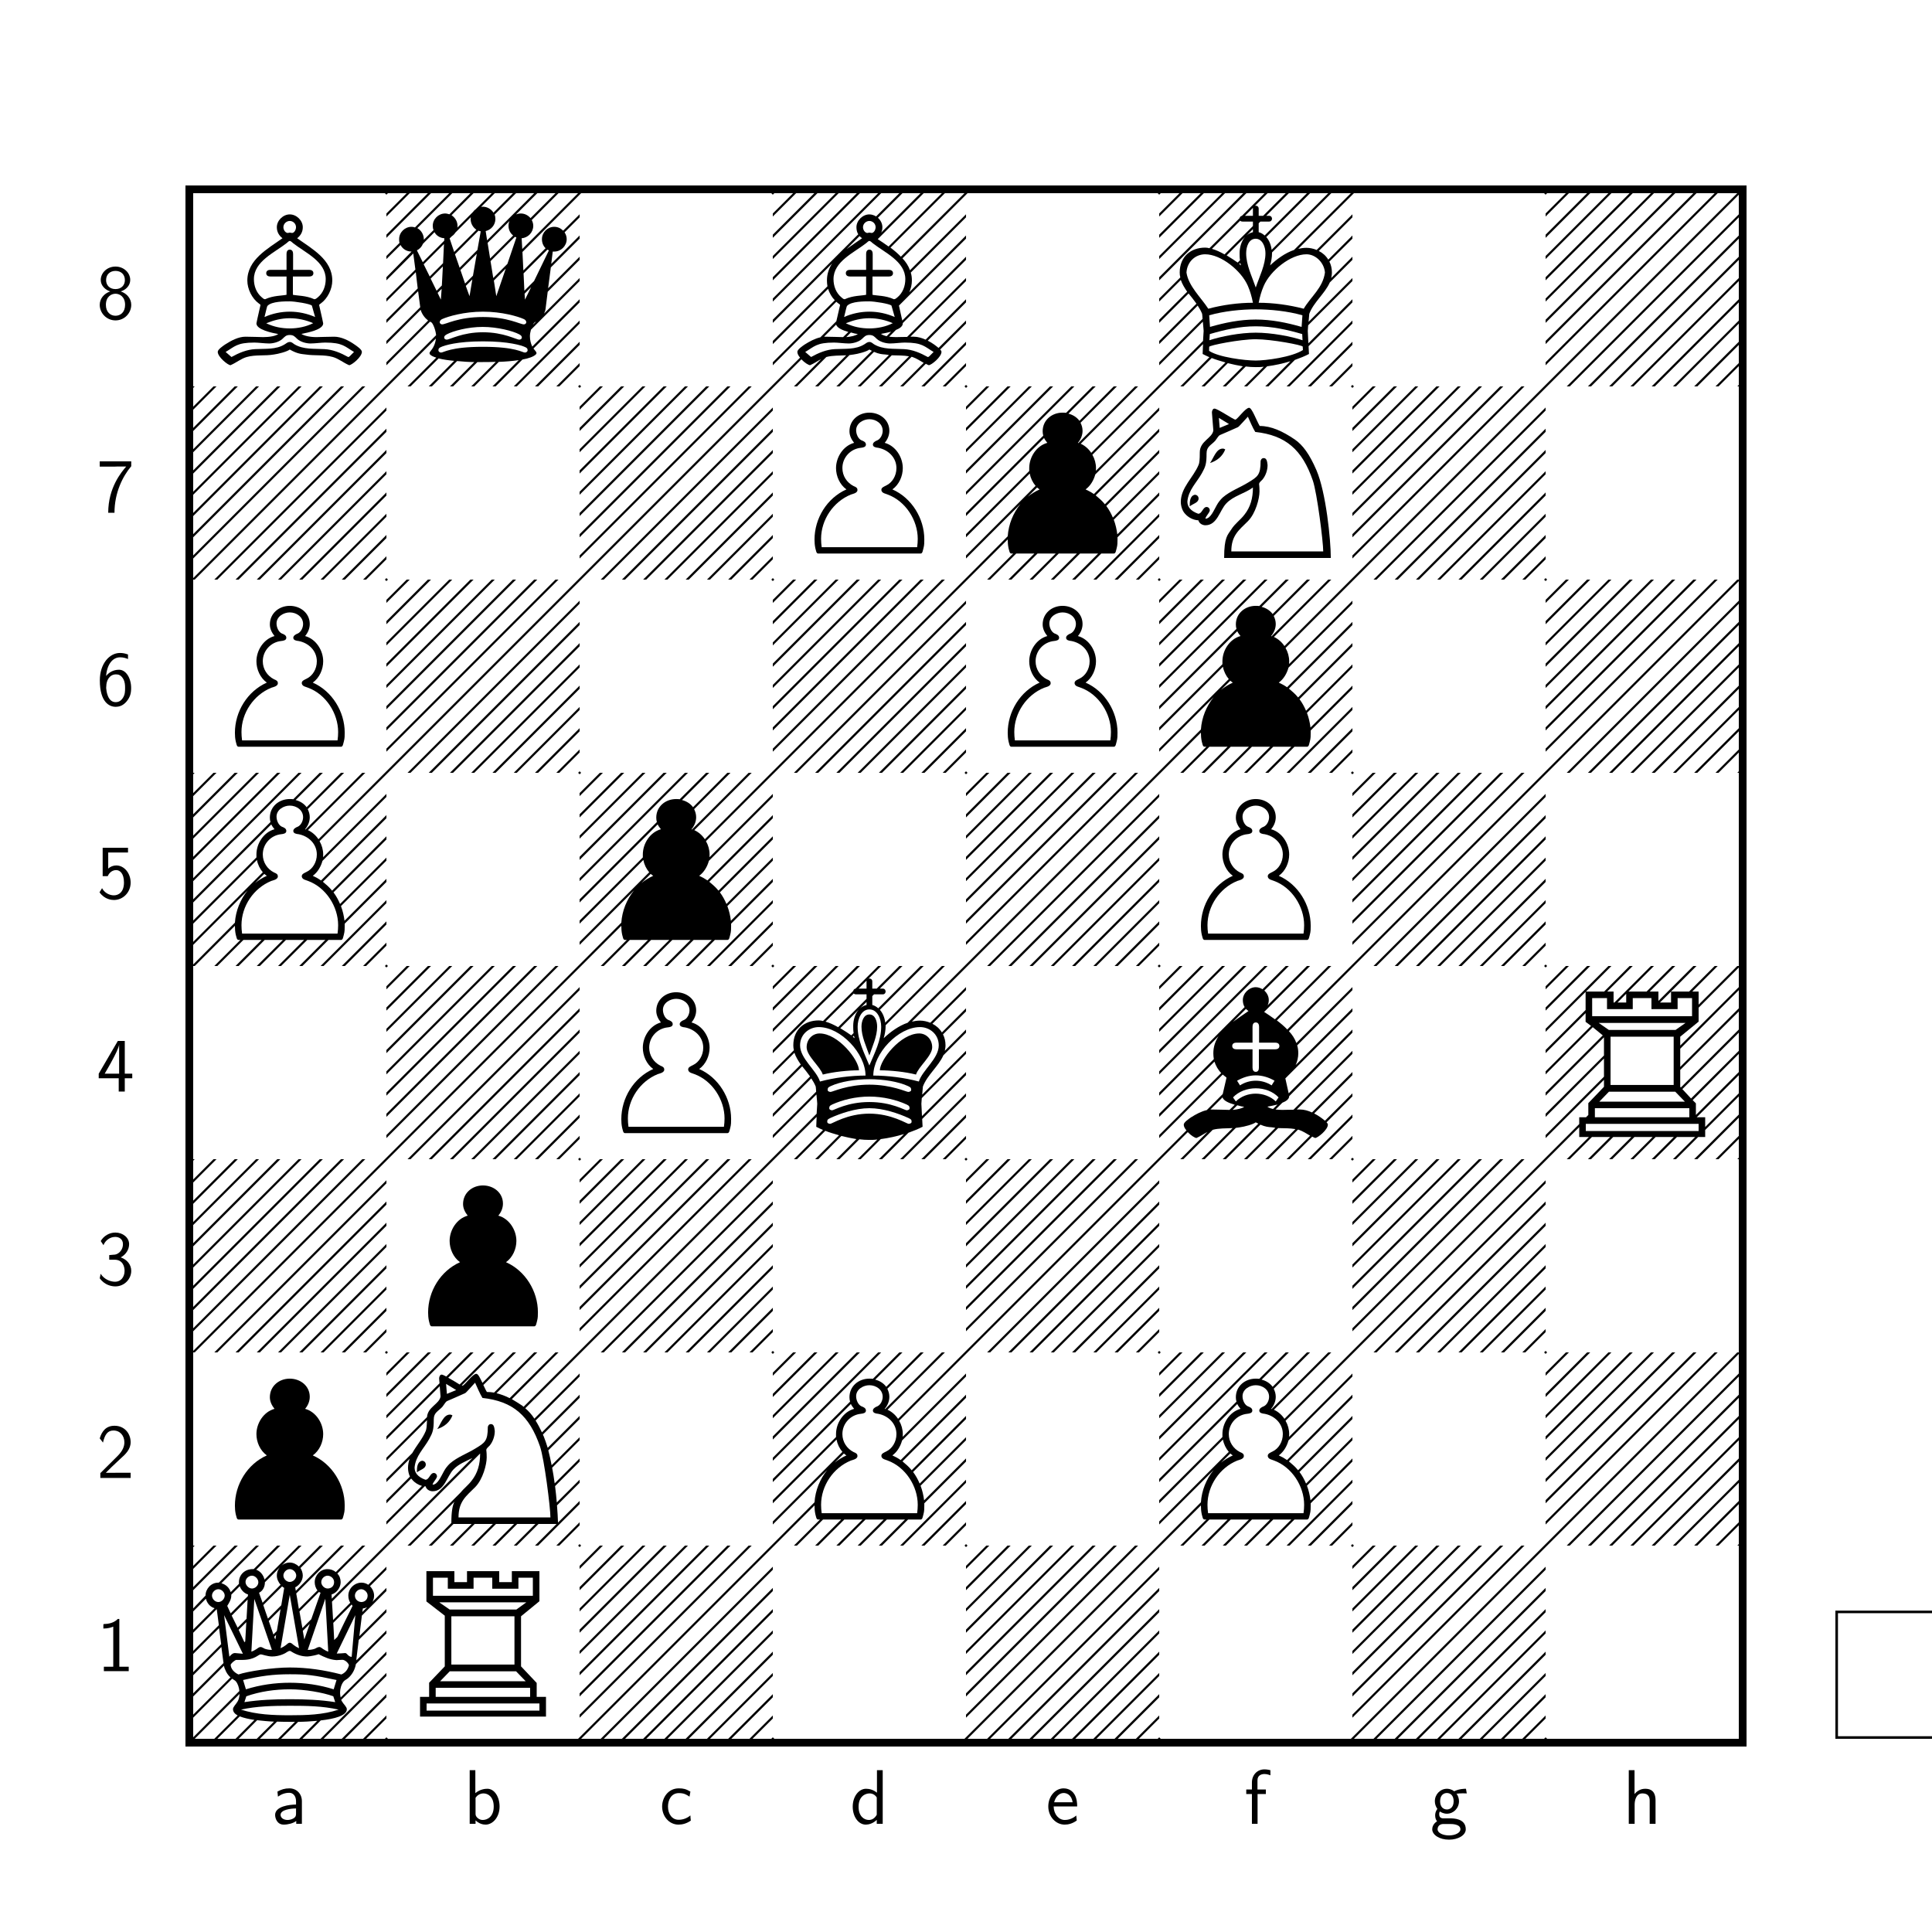 <?xml version="1.0" encoding="UTF-8"?>
<svg xmlns="http://www.w3.org/2000/svg" xmlns:xlink="http://www.w3.org/1999/xlink" width="298.879" height="298.879" viewBox="0 0 298.879 298.879">
<defs>
<g>
<g id="glyph-0-0">
<path d="M 3.734 -4.234 C 4.484 -4.453 5.203 -5.109 5.203 -6 C 5.203 -7.125 4.203 -8.078 2.922 -8.078 C 1.609 -8.078 0.641 -7.094 0.641 -6 C 0.641 -5.109 1.375 -4.453 2.109 -4.234 C 1.141 -3.906 0.484 -3.109 0.484 -2.156 C 0.484 -0.875 1.547 0.25 2.922 0.25 C 4.328 0.25 5.359 -0.891 5.359 -2.156 C 5.359 -3.109 4.703 -3.906 3.734 -4.234 Z M 2.922 -4.594 C 1.984 -4.594 1.469 -5.219 1.469 -5.984 C 1.469 -6.891 2.109 -7.406 2.922 -7.406 C 3.781 -7.406 4.375 -6.859 4.375 -5.984 C 4.375 -5.188 3.828 -4.594 2.922 -4.594 Z M 2.922 -0.469 C 2.125 -0.469 1.438 -1.047 1.438 -2.156 C 1.438 -3.438 2.297 -3.875 2.922 -3.875 C 3.578 -3.875 4.406 -3.406 4.406 -2.156 C 4.406 -1 3.688 -0.469 2.922 -0.469 Z M 2.922 -0.469 "/>
</g>
<g id="glyph-0-1">
<path d="M 2.719 -7.016 C 2.859 -7.016 3 -7.031 3.141 -7.031 L 4.578 -7.031 C 3.859 -6.188 1.797 -3.797 1.797 0.125 L 2.766 0.125 C 2.766 -2.984 4.047 -5.531 5.359 -7.078 L 5.359 -7.828 L 0.484 -7.828 L 0.484 -7.016 Z M 2.719 -7.016 "/>
</g>
<g id="glyph-0-2">
<path d="M 4.859 -7.844 C 4.375 -8.016 4.031 -8.078 3.609 -8.078 C 2 -8.078 0.5 -6.422 0.5 -3.844 C 0.5 -0.422 2 0.25 2.938 0.25 C 3.656 0.25 4.172 -0.031 4.641 -0.578 C 5.172 -1.234 5.344 -1.797 5.344 -2.656 C 5.344 -4.188 4.547 -5.484 3.469 -5.484 C 2.578 -5.484 1.906 -5.062 1.469 -4.516 C 1.609 -6.281 2.453 -7.406 3.641 -7.406 C 4.141 -7.406 4.516 -7.281 4.859 -7.141 Z M 1.484 -2.609 C 1.484 -2.703 1.484 -2.859 1.5 -2.938 C 1.5 -3.781 1.969 -4.766 3 -4.766 C 3.391 -4.766 3.781 -4.656 4.125 -4.062 C 4.391 -3.578 4.406 -3.109 4.406 -2.641 C 4.406 -2.156 4.406 -1.641 4.047 -1.094 C 3.828 -0.781 3.531 -0.469 2.938 -0.469 C 1.703 -0.469 1.516 -2.219 1.484 -2.609 Z M 1.484 -2.609 "/>
</g>
<g id="glyph-0-3">
<path d="M 1.797 -7.094 L 4.859 -7.094 L 4.859 -7.828 L 0.938 -7.828 L 0.938 -3.438 L 1.719 -3.438 C 2.016 -4.109 2.547 -4.375 3.031 -4.375 C 3.594 -4.375 4.234 -3.875 4.234 -2.453 C 4.234 -0.938 3.375 -0.469 2.672 -0.469 C 2.016 -0.469 1.234 -0.828 0.844 -1.578 L 0.453 -0.938 C 1.25 0.188 2.359 0.25 2.688 0.25 C 4.094 0.25 5.266 -0.938 5.266 -2.422 C 5.266 -3.922 4.25 -5.094 3.047 -5.094 C 2.562 -5.094 2.125 -4.906 1.797 -4.609 Z M 1.797 -7.094 "/>
</g>
<g id="glyph-0-4">
<path d="M 4.359 -2.062 L 5.516 -2.062 L 5.516 -2.766 L 4.359 -2.766 L 4.359 -7.828 L 3.281 -7.828 L 0.328 -2.766 L 0.328 -2.062 L 3.422 -2.062 L 3.422 0 L 4.359 0 Z M 1.25 -2.766 C 1.594 -3.375 2.062 -4.141 2.562 -5.109 C 2.703 -5.375 3.484 -6.844 3.484 -7.297 L 3.484 -2.766 Z M 1.25 -2.766 "/>
</g>
<g id="glyph-0-5">
<path d="M 1.062 -6.125 C 1.359 -6.891 2.094 -7.406 2.891 -7.406 C 3.5 -7.406 4.078 -7.047 4.078 -6.281 C 4.078 -5.469 3.531 -4.812 2.875 -4.672 C 2.828 -4.656 2.062 -4.609 1.953 -4.594 L 1.953 -3.875 L 2.797 -3.875 C 4.031 -3.875 4.328 -2.828 4.328 -2.156 C 4.328 -1.188 3.734 -0.469 2.875 -0.469 C 2.109 -0.469 1.172 -0.844 0.625 -1.703 L 0.484 -1 C 1.266 0.062 2.312 0.25 2.906 0.25 C 4.297 0.25 5.359 -0.891 5.359 -2.156 C 5.359 -3.078 4.75 -3.891 3.734 -4.234 C 4.562 -4.688 5.031 -5.484 5.031 -6.281 C 5.031 -7.297 4.062 -8.078 2.906 -8.078 C 1.953 -8.078 1.094 -7.547 0.641 -6.766 Z M 1.062 -6.125 "/>
</g>
<g id="glyph-0-6">
<path d="M 0.578 -0.75 L 0.578 0 L 5.266 0 L 5.266 -0.812 L 3.125 -0.812 C 2.984 -0.812 2.844 -0.797 2.703 -0.797 L 1.422 -0.797 C 1.734 -1.125 2.844 -2.219 3.625 -2.922 C 4.5 -3.688 5.266 -4.438 5.266 -5.531 C 5.266 -6.859 4.344 -8.078 2.766 -8.078 C 1.469 -8.078 0.812 -7.234 0.484 -6.125 C 0.875 -5.641 0.875 -5.625 0.984 -5.469 C 1.281 -6.75 1.719 -7.344 2.609 -7.344 C 3.641 -7.344 4.297 -6.531 4.297 -5.516 C 4.297 -4.891 4.047 -4.203 3.25 -3.406 Z M 0.578 -0.75 "/>
</g>
<g id="glyph-0-7">
<path d="M 3.516 -8.078 L 3.281 -8.078 C 3.094 -7.891 2.516 -7.328 1.234 -7.297 C 1.062 -7.297 1.047 -7.297 1.047 -7.078 L 1.047 -6.594 C 1.781 -6.594 2.328 -6.781 2.578 -6.891 L 2.578 -0.688 L 1.125 -0.688 L 1.125 0 L 4.969 0 L 4.969 -0.688 L 3.516 -0.688 Z M 3.516 -8.078 "/>
</g>
<g id="glyph-0-8">
<path d="M 4.672 -3.5 C 4.672 -4.656 3.844 -5.484 2.734 -5.484 C 2.016 -5.484 1.484 -5.312 0.891 -4.984 L 0.969 -4.203 C 1.5 -4.578 2.047 -4.797 2.734 -4.797 C 3.281 -4.797 3.766 -4.344 3.766 -3.484 L 3.766 -2.984 C 3.234 -2.969 2.516 -2.922 1.797 -2.688 C 0.984 -2.422 0.531 -1.969 0.531 -1.375 C 0.531 -0.844 0.844 0.125 1.859 0.125 C 2.516 0.125 3.344 -0.078 3.797 -0.438 L 3.797 0 L 4.672 0 Z M 3.766 -1.609 C 3.766 -1.359 3.766 -1.078 3.375 -0.844 C 3.047 -0.641 2.641 -0.594 2.469 -0.594 C 1.812 -0.594 1.375 -0.938 1.375 -1.391 C 1.375 -2.203 3.031 -2.375 3.766 -2.375 Z M 3.766 -1.609 "/>
</g>
<g id="glyph-0-9">
<path d="M 1.812 -8.297 L 0.938 -8.297 L 0.938 0 L 1.844 0 L 1.844 -0.531 C 2.391 -0.016 2.969 0.125 3.391 0.125 C 4.531 0.125 5.562 -1.047 5.562 -2.672 C 5.562 -4.141 4.781 -5.422 3.672 -5.422 C 3.328 -5.422 2.562 -5.359 1.812 -4.75 Z M 1.844 -4.031 C 2.062 -4.359 2.484 -4.703 3.078 -4.703 C 3.797 -4.703 4.656 -4.156 4.656 -2.672 C 4.656 -1.109 3.688 -0.594 2.953 -0.594 C 2.625 -0.594 2.391 -0.719 2.172 -0.891 C 1.891 -1.141 1.844 -1.344 1.844 -1.547 Z M 1.844 -4.031 "/>
</g>
<g id="glyph-0-10">
<path d="M 4.797 -1.297 C 4.25 -0.844 3.641 -0.625 2.969 -0.625 C 1.969 -0.625 1.328 -1.5 1.328 -2.672 C 1.328 -3.656 1.812 -4.75 3 -4.75 C 3.797 -4.75 4.141 -4.547 4.656 -4.203 L 4.797 -4.984 C 4.094 -5.391 3.703 -5.484 3 -5.484 C 1.344 -5.484 0.422 -4.031 0.422 -2.672 C 0.422 -1.141 1.516 0.125 2.953 0.125 C 3.531 0.125 4.203 -0.031 4.859 -0.5 C 4.859 -0.531 4.828 -0.906 4.812 -0.953 Z M 4.797 -1.297 "/>
</g>
<g id="glyph-0-11">
<path d="M 5.062 -8.297 L 4.172 -8.297 L 4.172 -4.812 C 3.625 -5.266 3 -5.422 2.484 -5.422 C 1.344 -5.422 0.422 -4.203 0.422 -2.656 C 0.422 -1.109 1.297 0.125 2.438 0.125 C 2.875 0.125 3.547 -0.031 4.141 -0.609 L 4.141 0 L 5.062 0 Z M 4.141 -1.406 C 3.859 -0.891 3.438 -0.594 2.922 -0.594 C 2.188 -0.594 1.328 -1.156 1.328 -2.641 C 1.328 -4.234 2.344 -4.703 3.031 -4.703 C 3.5 -4.703 3.891 -4.469 4.141 -4.078 Z M 4.141 -1.406 "/>
</g>
<g id="glyph-0-12">
<path d="M 4.859 -2.688 C 4.859 -3.203 4.812 -3.938 4.438 -4.562 C 3.938 -5.391 3.109 -5.484 2.766 -5.484 C 1.469 -5.484 0.391 -4.25 0.391 -2.688 C 0.391 -1.109 1.547 0.125 2.922 0.125 C 3.484 0.125 4.141 -0.031 4.797 -0.516 C 4.797 -0.562 4.75 -0.938 4.75 -0.953 C 4.75 -0.969 4.719 -1.234 4.719 -1.281 C 4.016 -0.688 3.312 -0.594 2.953 -0.594 C 2.031 -0.594 1.25 -1.422 1.219 -2.688 Z M 1.297 -3.328 C 1.5 -4.141 2.062 -4.766 2.766 -4.766 C 3.125 -4.766 3.953 -4.609 4.156 -3.328 Z M 1.297 -3.328 "/>
</g>
<g id="glyph-0-13">
<path d="M 2.062 -4.609 L 3.344 -4.609 L 3.344 -5.312 L 2.047 -5.312 L 2.047 -6.734 C 2.047 -7.547 2.719 -7.703 3.125 -7.703 C 3.531 -7.703 3.906 -7.562 4.047 -7.5 L 4.047 -8.297 C 3.969 -8.312 3.578 -8.422 3.125 -8.422 C 2 -8.422 1.188 -7.547 1.188 -6.391 L 1.188 -5.312 L 0.312 -5.312 L 0.312 -4.609 L 1.188 -4.609 L 1.188 0 L 2.062 0 Z M 2.062 -4.609 "/>
</g>
<g id="glyph-0-14">
<path d="M 4.078 -4.703 C 4.078 -4.703 4.094 -4.688 4.109 -4.656 C 4.359 -4.688 4.625 -4.719 5.062 -4.719 C 5.109 -4.719 5.375 -4.719 5.672 -4.703 L 5.547 -5.422 C 5.312 -5.422 4.5 -5.422 3.719 -5.031 C 3.328 -5.359 2.844 -5.422 2.609 -5.422 C 1.562 -5.422 0.734 -4.547 0.734 -3.5 C 0.734 -3.078 0.859 -2.672 1.125 -2.312 C 0.844 -1.938 0.781 -1.578 0.781 -1.297 C 0.781 -0.844 0.938 -0.547 1.078 -0.391 C 0.469 0 0.328 0.516 0.328 0.844 C 0.328 1.719 1.453 2.453 2.922 2.453 C 4.375 2.453 5.516 1.75 5.516 0.844 C 5.516 -0.844 3.578 -0.844 3.094 -0.844 L 2.078 -0.844 C 1.906 -0.844 1.406 -0.844 1.406 -1.469 C 1.406 -1.734 1.453 -1.812 1.516 -1.906 C 1.719 -1.766 2.109 -1.562 2.594 -1.562 C 3.625 -1.562 4.469 -2.422 4.469 -3.5 C 4.469 -3.938 4.312 -4.375 4.062 -4.703 Z M 2.609 -2.219 C 2.078 -2.219 1.547 -2.578 1.547 -3.484 C 1.547 -4.547 2.219 -4.766 2.594 -4.766 C 3.125 -4.766 3.641 -4.406 3.641 -3.5 C 3.641 -2.438 2.969 -2.219 2.609 -2.219 Z M 3.109 0.031 C 3.375 0.031 4.688 0.031 4.688 0.844 C 4.688 1.406 3.859 1.797 2.922 1.797 C 2 1.797 1.156 1.422 1.156 0.844 C 1.156 0.797 1.156 0.031 2.062 0.031 Z M 3.109 0.031 "/>
</g>
<g id="glyph-0-15">
<path d="M 5.062 -3.594 C 5.062 -4.328 4.906 -5.422 3.469 -5.422 C 2.641 -5.422 2.094 -4.953 1.812 -4.609 L 1.812 -8.297 L 0.922 -8.297 L 0.922 0 L 1.828 0 L 1.828 -2.969 C 1.828 -3.719 2.109 -4.703 3.016 -4.703 C 4.125 -4.703 4.156 -3.938 4.156 -3.516 L 4.156 0 L 5.062 0 Z M 5.062 -3.594 "/>
</g>
<g id="glyph-1-0">
<path d="M 13.812 -22.922 C 11.516 -21.281 8.375 -19.609 8.375 -16.375 C 8.375 -15.062 9.094 -13.594 10.156 -12.828 C 10.312 -12.703 10.375 -12.703 10.406 -12.578 C 9.984 -10.766 9.781 -9.781 9.781 -9.75 C 9.781 -8.766 12.203 -8.281 13.156 -8.094 C 12.734 -7.797 11.844 -7.625 10.828 -7.625 C 10.25 -7.625 9.234 -7.688 8.078 -7.688 C 7 -7.688 5.859 -7.078 4.938 -6.484 C 4.547 -6.219 3.797 -5.703 3.797 -5.344 C 3.797 -4.547 5.375 -3.281 5.766 -3.281 C 6.641 -3.641 7.359 -4.281 8.281 -4.547 C 9.656 -4.938 11.094 -4.688 12.5 -4.938 C 13.125 -5.016 14.531 -5.375 14.938 -5.703 C 16.141 -5.016 16.766 -5.016 17.391 -4.938 C 18.828 -4.719 20.234 -4.938 21.609 -4.547 C 22.531 -4.281 23.25 -3.641 24.125 -3.281 C 24.516 -3.281 26.094 -4.547 26.094 -5.344 C 26.094 -5.703 25.344 -6.219 24.953 -6.484 C 24.062 -7.109 22.891 -7.688 21.812 -7.688 C 20.656 -7.688 19.641 -7.625 19.062 -7.625 C 18.047 -7.625 17.156 -7.828 16.734 -8.125 C 17.688 -8.312 20.109 -8.766 20.109 -9.75 C 20.109 -9.781 19.906 -10.766 19.484 -12.578 C 19.516 -12.703 19.578 -12.703 19.734 -12.828 C 20.797 -13.594 21.516 -15.062 21.516 -16.375 C 21.516 -19.609 18.375 -21.281 16.078 -22.922 C 16.594 -23.312 16.953 -23.875 16.953 -24.625 C 16.953 -25.672 15.984 -26.609 14.938 -26.609 C 13.906 -26.609 12.938 -25.672 12.938 -24.625 C 12.938 -23.875 13.297 -23.312 13.812 -22.922 Z M 14.938 -23.797 C 14.859 -23.797 14.734 -23.734 14.609 -23.734 C 14.172 -23.797 13.953 -24.297 13.953 -24.625 C 13.953 -25.172 14.438 -25.594 14.938 -25.594 C 15.453 -25.594 15.906 -25.172 15.906 -24.625 C 15.906 -24.297 15.688 -23.766 15.297 -23.734 Z M 14.438 -18.031 L 11.953 -18.031 C 11.625 -18.031 11.297 -17.906 11.297 -17.516 C 11.297 -17.125 11.625 -17 11.953 -17 L 14.438 -17 L 14.438 -14.172 C 13.75 -14.016 12.406 -14.078 11.125 -13.484 C 10.906 -13.484 10.766 -13.656 10.609 -13.781 C 9.781 -14.469 9.391 -15.516 9.391 -16.594 C 9.391 -19.344 12.578 -20.688 14.438 -22.156 C 14.562 -22.234 14.766 -22.5 14.938 -22.5 C 15.125 -22.5 15.328 -22.234 15.453 -22.156 C 17.312 -20.688 20.5 -19.344 20.5 -16.594 C 20.5 -15.516 20.109 -14.469 19.281 -13.781 C 19.125 -13.656 18.953 -13.484 18.734 -13.484 C 17.453 -14.078 16.109 -14.016 15.422 -14.172 L 15.422 -17 L 17.938 -17 C 18.266 -17 18.594 -17.125 18.594 -17.516 C 18.594 -17.906 18.266 -18.031 17.938 -18.031 L 15.453 -18.031 L 15.453 -20.5 C 15.453 -20.828 15.328 -21.156 14.938 -21.156 C 14.562 -21.156 14.438 -20.828 14.438 -20.5 Z M 18.859 -10.734 C 17.641 -11.266 16.297 -11.562 14.938 -11.562 C 13.594 -11.562 12.219 -11.266 11.031 -10.734 C 11.391 -12.141 11.391 -12.375 11.531 -12.5 C 12.203 -13.156 14.109 -13.156 14.938 -13.156 C 15.688 -13.156 18.047 -12.797 18.359 -12.5 Z M 11.328 -9.75 L 11.328 -9.781 C 12.5 -10.25 13.656 -10.547 14.938 -10.547 C 16.172 -10.547 17.422 -10.281 18.562 -9.781 C 17.484 -9.234 16.203 -8.969 14.938 -8.969 C 13.688 -8.969 12.5 -9.203 11.328 -9.75 Z M 5.016 -5.328 C 6.422 -6.156 6.75 -6.781 9.469 -6.781 C 10.078 -6.781 11.062 -6.641 11.75 -6.641 C 12.344 -6.641 13.234 -6.844 13.781 -7.328 C 14.172 -7.688 14.344 -7.953 14.938 -7.953 C 15.547 -7.953 15.719 -7.688 16.109 -7.328 C 16.656 -6.844 17.547 -6.641 18.141 -6.641 C 18.828 -6.641 19.812 -6.781 20.422 -6.781 C 23.141 -6.781 23.469 -6.156 24.875 -5.328 C 24.219 -4.656 24.125 -4.547 24 -4.547 L 23.969 -4.547 C 22.844 -5.172 21.609 -5.703 20.297 -5.766 C 18.719 -5.859 17.062 -5.672 15.656 -6.516 C 15.422 -6.672 15.25 -6.875 14.938 -6.875 C 14.641 -6.875 14.406 -6.672 14.172 -6.516 C 12.797 -5.656 11.172 -5.859 9.594 -5.766 C 8.281 -5.703 7.047 -5.172 5.922 -4.547 Z M 5.016 -5.328 "/>
</g>
<g id="glyph-1-1">
<path d="M 9.719 -29.891 L 4.422 -24.594 C 4.25 -24.656 4.062 -24.688 3.891 -24.688 C 2.844 -24.688 1.969 -23.828 1.969 -22.781 C 1.969 -22.562 1.969 -22.391 2.031 -22.203 L 0 -20.172 L 0 -19.703 L 2.188 -21.875 C 2.516 -21.25 3.141 -20.859 3.891 -20.859 L 0 -16.891 L 0 -16.406 L 4.156 -20.562 L 4.484 -18.078 L 0 -13.594 L 0 -13.125 L 4.547 -17.672 L 4.844 -15.156 L 0 -10.312 L 0 -9.828 L 4.906 -14.734 L 5.234 -12.25 L 0 -7.031 L 0 -6.547 L 5.297 -11.844 C 5.5 -11.172 5.922 -10.609 6.453 -10.188 L 0 -3.734 L 0 -3.266 L 6.75 -10.016 L 6.938 -9.922 C 7.203 -9.781 7.625 -8.703 7.688 -7.922 L -0.234 0 L 0.234 0 L 7.656 -7.406 C 7.594 -6.75 7.328 -6.062 6.906 -5.562 C 6.812 -5.406 6.672 -5.297 6.672 -5.141 C 6.672 -5.078 6.703 -4.984 6.75 -4.938 C 6.969 -4.719 7.297 -4.578 7.719 -4.453 L 3.266 0 L 3.734 0 L 8.078 -4.328 C 8.766 -4.156 9.625 -4.031 10.484 -3.953 L 6.547 0 L 7.031 0 L 10.938 -3.922 C 11.859 -3.828 12.828 -3.766 13.594 -3.766 L 9.828 0 L 10.312 0 L 14.078 -3.766 L 14.922 -3.766 C 15.359 -3.766 16.078 -3.766 16.922 -3.797 L 13.125 0 L 13.594 0 L 17.391 -3.797 C 18.406 -3.828 19.484 -3.922 20.469 -4.062 L 16.406 0 L 16.891 0 L 21.047 -4.156 C 22 -4.328 22.812 -4.609 23.141 -4.969 C 23.188 -5.016 23.219 -5.078 23.219 -5.141 C 23.219 -5.297 23.109 -5.406 23.016 -5.531 L 22.75 -5.859 L 29.891 -13 L 29.891 -13.484 L 22.562 -6.156 C 22.328 -6.672 22.203 -7.203 22.203 -7.766 C 22.203 -8.047 22.266 -8.422 22.359 -8.766 L 29.891 -16.297 L 29.891 -16.766 L 24.391 -11.266 C 24.516 -11.516 24.594 -11.75 24.625 -12.016 L 24.953 -14.641 L 29.891 -19.578 L 29.891 -20.062 L 25.016 -15.188 L 25.438 -18.406 L 29.891 -22.859 L 29.891 -23.344 L 25.5 -18.953 L 25.734 -20.859 L 25.969 -20.859 C 27.016 -20.859 27.891 -21.734 27.891 -22.781 C 27.891 -23.172 27.766 -23.531 27.562 -23.828 L 29.891 -26.156 L 29.891 -26.625 L 27.344 -24.094 C 26.984 -24.453 26.516 -24.688 25.969 -24.688 C 24.922 -24.688 24.062 -23.828 24.062 -22.781 C 24.062 -22.203 24.266 -21.734 24.625 -21.375 L 21.188 -17.938 L 21.047 -20.797 L 30.125 -29.891 L 29.656 -29.891 L 21.016 -21.25 L 20.922 -22.922 C 21.906 -22.984 22.719 -23.828 22.719 -24.844 C 22.719 -25.172 22.625 -25.469 22.484 -25.734 L 26.625 -29.891 L 26.156 -29.891 L 22.297 -26.031 C 21.938 -26.453 21.406 -26.75 20.797 -26.75 C 20.531 -26.75 20.266 -26.688 20.062 -26.609 L 23.344 -29.891 L 22.859 -29.891 L 15.578 -22.594 L 15.359 -24.031 C 16.203 -24.219 16.859 -24.984 16.859 -25.891 C 16.859 -26.125 16.828 -26.359 16.734 -26.578 L 20.062 -29.891 L 19.578 -29.891 L 16.562 -26.875 C 16.234 -27.406 15.609 -27.797 14.938 -27.797 C 14.828 -27.797 14.734 -27.797 14.641 -27.766 L 16.766 -29.891 L 16.297 -29.891 L 13.812 -27.406 C 13.656 -27.297 13.516 -27.172 13.391 -26.984 L 10.969 -24.562 C 11 -24.656 11 -24.75 11 -24.844 C 11 -25.531 10.609 -26.125 10.078 -26.484 L 13.484 -29.891 L 13 -29.891 L 9.75 -26.625 C 9.531 -26.688 9.297 -26.75 9.094 -26.75 C 8.047 -26.75 7.172 -25.891 7.172 -24.844 C 7.172 -24.594 7.203 -24.391 7.297 -24.188 L 5.797 -22.688 C 5.797 -23.5 5.375 -24.156 4.781 -24.484 L 10.188 -29.891 Z M 20.109 -23.047 L 18.719 -18.953 L 16.531 -16.766 L 16.109 -19.375 L 19.875 -23.141 Z M 14.594 -24 L 14.078 -21.109 L 11.328 -18.359 L 10.609 -20.438 L 14.25 -24.094 C 14.344 -24.031 14.469 -24 14.594 -24 Z M 18.891 -24.844 C 18.891 -24.234 19.156 -23.703 19.609 -23.344 L 16.047 -19.781 L 15.656 -22.203 L 19.047 -25.594 C 18.922 -25.344 18.891 -25.078 18.891 -24.844 Z M 13.031 -25.891 C 13.031 -25.203 13.391 -24.594 13.922 -24.234 L 10.484 -20.797 L 9.781 -22.891 L 10.109 -23.219 C 10.344 -23.375 10.516 -23.547 10.672 -23.797 L 13.062 -26.188 C 13.031 -26.094 13.031 -25.969 13.031 -25.891 Z M 8.969 -22.922 L 8.938 -22.531 L 5.625 -19.219 L 4.719 -21.047 C 5.141 -21.25 5.469 -21.609 5.656 -22.062 L 7.438 -23.859 C 7.734 -23.312 8.312 -22.953 8.969 -22.922 Z M 25.141 -21.047 L 22.844 -16.297 L 21.344 -14.797 L 21.219 -17.484 L 24.906 -21.156 Z M 5.766 -18.891 L 8.906 -22.031 L 8.766 -19.062 L 6.703 -17 Z M 11.453 -18 L 13.984 -20.531 L 13.391 -17.125 L 12.172 -15.906 Z M 20.172 0 L 29.891 -9.719 L 29.891 -10.188 L 19.703 0 Z M 6.844 -16.672 L 8.734 -18.562 L 8.578 -15.609 L 7.766 -14.797 Z M 6.422 -29.891 L 0 -23.469 L 0 -22.984 L 6.906 -29.891 Z M 23.469 0 L 29.891 -6.422 L 29.891 -6.906 L 22.984 0 Z M 17 -13.953 L 16.625 -16.375 L 18.469 -18.234 Z M 26.75 0 L 29.891 -3.141 L 29.891 -3.609 L 26.281 0 Z M 3.141 -29.891 L 0 -26.75 L 0 -26.281 L 3.609 -29.891 Z M 12.281 -15.547 L 13.297 -16.562 L 12.859 -13.953 Z M 21.438 -13.422 L 21.375 -14.344 L 22.391 -15.359 Z M 8.422 -13.422 L 7.922 -14.469 L 8.547 -15.094 Z M -0.234 -29.891 L 0 -29.656 L 0.234 -29.891 Z M 29.891 -0.234 L 29.656 0 L 30.125 0 Z M 22.953 -9.922 L 23.141 -10.016 L 22.656 -9.531 C 22.75 -9.719 22.859 -9.859 22.953 -9.922 Z M 8.453 -5.234 C 8.312 -5.234 8.047 -5.344 8.047 -5.594 C 8.047 -5.828 8.125 -5.953 8.453 -6.094 C 9 -6.344 10.938 -6.969 14.938 -6.969 C 18.953 -6.969 20.891 -6.344 21.438 -6.094 C 21.766 -5.953 21.844 -5.828 21.844 -5.594 C 21.844 -5.344 21.578 -5.234 21.438 -5.234 C 21.016 -5.234 20.031 -6.125 14.938 -6.125 C 9.859 -6.125 8.875 -5.234 8.453 -5.234 Z M 8.25 -9.922 C 8.25 -10.156 8.422 -10.312 8.609 -10.406 C 9.531 -10.828 12.016 -11.562 14.938 -11.562 C 17.875 -11.562 20.359 -10.828 21.281 -10.406 C 21.469 -10.312 21.641 -10.156 21.641 -9.922 C 21.641 -9.688 21.375 -9.594 21.281 -9.594 C 20.656 -9.594 18.828 -10.734 14.938 -10.734 C 11.062 -10.734 9.234 -9.594 8.609 -9.594 C 8.516 -9.594 8.25 -9.688 8.25 -9.922 Z M 9.328 -7.234 C 9.172 -7.234 8.938 -7.328 8.938 -7.562 C 8.938 -7.797 9.109 -7.922 9.328 -8.047 C 10.312 -8.578 12.609 -9.203 14.891 -9.203 C 17.156 -9.203 19.578 -8.578 20.562 -8.047 C 20.781 -7.922 20.953 -7.797 20.953 -7.562 C 20.953 -7.328 20.719 -7.234 20.562 -7.234 C 20.062 -7.234 18.172 -8.375 14.938 -8.375 C 11.719 -8.375 9.828 -7.234 9.328 -7.234 Z M 9.328 -7.234 "/>
</g>
<g id="glyph-1-2">
</g>
<g id="glyph-1-3">
<path d="M 3.734 0 L 8.281 -4.547 C 9.266 -4.812 10.312 -4.75 11.359 -4.812 L 6.547 0 L 7.031 0 L 11.859 -4.844 L 12.5 -4.938 C 13.125 -5.016 14.531 -5.375 14.938 -5.703 C 15.062 -5.625 15.219 -5.562 15.328 -5.5 L 9.828 0 L 10.312 0 L 15.656 -5.344 C 16.406 -5.016 16.891 -4.969 17.391 -4.938 C 17.578 -4.938 17.781 -4.875 17.969 -4.844 L 13.125 0 L 13.594 0 L 18.406 -4.812 C 19.312 -4.781 20.203 -4.812 21.078 -4.656 L 16.406 0 L 16.891 0 L 21.469 -4.578 L 21.609 -4.547 C 22.234 -4.328 22.781 -3.969 23.344 -3.641 L 19.703 0 L 20.172 0 L 23.672 -3.5 C 23.828 -3.406 23.969 -3.344 24.125 -3.281 C 24.516 -3.281 26.094 -4.547 26.094 -5.344 C 26.094 -5.469 26 -5.594 25.891 -5.703 L 29.891 -9.719 L 29.891 -10.188 L 25.641 -5.953 C 25.406 -6.156 25.141 -6.344 24.953 -6.484 C 24.656 -6.703 24.297 -6.906 23.969 -7.078 L 29.891 -13 L 29.891 -13.484 L 23.641 -7.234 C 23.047 -7.5 22.422 -7.688 21.812 -7.688 L 21.281 -7.688 L 29.891 -16.297 L 29.891 -16.766 L 20.781 -7.656 C 20.062 -7.656 19.453 -7.625 19.062 -7.625 C 18.688 -7.625 18.328 -7.656 18 -7.688 L 19.047 -8.734 C 19.641 -8.969 20.109 -9.297 20.109 -9.75 L 20.109 -9.797 L 29.891 -19.578 L 29.891 -20.062 L 20.031 -10.188 C 19.938 -10.641 19.75 -11.391 19.516 -12.5 L 29.891 -22.859 L 29.891 -23.344 L 21.109 -14.562 C 21.375 -15.125 21.516 -15.781 21.516 -16.375 C 21.516 -16.828 21.469 -17.219 21.344 -17.609 L 29.891 -26.156 L 29.891 -26.625 L 21.219 -17.969 C 20.984 -18.656 20.562 -19.281 20.062 -19.812 L 30.125 -29.891 L 29.656 -29.891 L 19.812 -20.062 C 19.344 -20.562 18.766 -21.047 18.203 -21.469 L 26.625 -29.891 L 26.156 -29.891 L 17.906 -21.641 C 17.344 -22.062 16.766 -22.422 16.234 -22.781 L 23.344 -29.891 L 22.859 -29.891 L 16.766 -23.797 C 16.891 -24.031 16.953 -24.328 16.953 -24.625 C 16.953 -25.203 16.672 -25.703 16.266 -26.094 L 20.062 -29.891 L 19.578 -29.891 L 15.984 -26.297 C 15.656 -26.484 15.297 -26.609 14.938 -26.609 C 13.906 -26.609 12.938 -25.672 12.938 -24.625 C 12.938 -24.219 13.031 -23.828 13.219 -23.531 L 0 -10.312 L 0 -9.828 L 9.172 -19.016 C 8.672 -18.234 8.375 -17.391 8.375 -16.375 C 8.375 -16.078 8.406 -15.781 8.453 -15.484 L 0 -7.031 L 0 -6.547 L 8.547 -15.094 C 8.766 -14.438 9.109 -13.812 9.594 -13.328 L 0 -3.734 L 0 -3.266 L 9.828 -13.094 C 9.922 -13 10.047 -12.906 10.156 -12.828 C 10.312 -12.703 10.375 -12.703 10.406 -12.578 C 10.109 -11.328 9.922 -10.484 9.828 -10.078 L 7.359 -7.594 C 6.516 -7.406 5.656 -6.938 4.938 -6.484 C 4.547 -6.219 3.797 -5.703 3.797 -5.344 C 3.797 -5.078 3.953 -4.75 4.219 -4.453 L -0.234 0 L 0.234 0 L 4.422 -4.188 C 4.906 -3.672 5.531 -3.281 5.766 -3.281 C 6.359 -3.531 6.906 -3.922 7.469 -4.219 L 3.266 0 Z M 16.297 -29.891 L 0 -13.594 L 0 -13.125 L 16.766 -29.891 Z M 13 -29.891 L 0 -16.891 L 0 -16.406 L 13.484 -29.891 Z M 9.719 -29.891 L 0 -20.172 L 0 -19.703 L 10.188 -29.891 Z M 11.688 -8.422 L 10.875 -7.625 L 10.828 -7.625 C 10.25 -7.625 9.234 -7.688 8.078 -7.688 L 7.922 -7.688 L 9.797 -9.562 C 9.953 -9.031 10.828 -8.672 11.688 -8.422 Z M 6.422 -29.891 L 0 -23.469 L 0 -22.984 L 6.906 -29.891 Z M 23.469 0 L 29.891 -6.422 L 29.891 -6.906 L 22.984 0 Z M 3.141 -29.891 L 0 -26.75 L 0 -26.281 L 3.609 -29.891 Z M 26.75 0 L 29.891 -3.141 L 29.891 -3.609 L 26.281 0 Z M 13.812 -22.922 C 13.062 -22.391 12.219 -21.844 11.422 -21.25 L 13.422 -23.25 C 13.547 -23.141 13.656 -23.016 13.812 -22.922 Z M 13.156 -8.094 C 12.797 -7.859 12.141 -7.688 11.359 -7.625 L 12.078 -8.344 C 12.5 -8.219 12.891 -8.125 13.156 -8.094 Z M 16.734 -8.125 C 17.094 -8.188 17.719 -8.312 18.297 -8.453 L 17.609 -7.766 C 17.219 -7.859 16.922 -7.984 16.734 -8.125 Z M -0.234 -29.891 L 0 -29.656 L 0.234 -29.891 Z M 29.891 -0.234 L 29.656 0 L 30.125 0 Z M 14.438 -18.031 L 11.953 -18.031 C 11.625 -18.031 11.297 -17.906 11.297 -17.516 C 11.297 -17.125 11.625 -17 11.953 -17 L 14.438 -17 L 14.438 -14.172 C 13.75 -14.016 12.406 -14.078 11.125 -13.484 C 10.906 -13.484 10.766 -13.656 10.609 -13.781 C 9.781 -14.469 9.391 -15.516 9.391 -16.594 C 9.391 -19.344 12.578 -20.688 14.438 -22.156 C 14.562 -22.234 14.766 -22.5 14.938 -22.5 C 15.125 -22.5 15.328 -22.234 15.453 -22.156 C 17.312 -20.688 20.5 -19.344 20.5 -16.594 C 20.5 -15.516 20.109 -14.469 19.281 -13.781 C 19.125 -13.656 18.953 -13.484 18.734 -13.484 C 17.453 -14.078 16.109 -14.016 15.422 -14.172 L 15.422 -17 L 17.938 -17 C 18.266 -17 18.594 -17.125 18.594 -17.516 C 18.594 -17.906 18.266 -18.031 17.938 -18.031 L 15.453 -18.031 L 15.453 -20.5 C 15.453 -20.828 15.328 -21.156 14.938 -21.156 C 14.562 -21.156 14.438 -20.828 14.438 -20.5 Z M 18.859 -10.734 C 17.641 -11.266 16.297 -11.562 14.938 -11.562 C 13.594 -11.562 12.219 -11.266 11.031 -10.734 C 11.391 -12.141 11.391 -12.375 11.531 -12.5 C 12.203 -13.156 14.109 -13.156 14.938 -13.156 C 15.688 -13.156 18.047 -12.797 18.359 -12.5 Z M 11.328 -9.75 L 11.328 -9.781 C 12.5 -10.25 13.656 -10.547 14.938 -10.547 C 16.172 -10.547 17.422 -10.281 18.562 -9.781 C 17.484 -9.234 16.203 -8.969 14.938 -8.969 C 13.688 -8.969 12.5 -9.203 11.328 -9.75 Z M 5.016 -5.328 C 6.422 -6.156 6.75 -6.781 9.469 -6.781 C 10.078 -6.781 11.062 -6.641 11.75 -6.641 C 12.344 -6.641 13.234 -6.844 13.781 -7.328 C 14.172 -7.688 14.344 -7.953 14.938 -7.953 C 15.547 -7.953 15.719 -7.688 16.109 -7.328 C 16.656 -6.844 17.547 -6.641 18.141 -6.641 C 18.828 -6.641 19.812 -6.781 20.422 -6.781 C 23.141 -6.781 23.469 -6.156 24.875 -5.328 C 24.219 -4.656 24.125 -4.547 24 -4.547 L 23.969 -4.547 C 22.844 -5.172 21.609 -5.703 20.297 -5.766 C 18.719 -5.859 17.062 -5.672 15.656 -6.516 C 15.422 -6.672 15.25 -6.875 14.938 -6.875 C 14.641 -6.875 14.406 -6.672 14.172 -6.516 C 12.797 -5.656 11.172 -5.859 9.594 -5.766 C 8.281 -5.703 7.047 -5.172 5.922 -4.547 Z M 14.938 -23.797 C 14.859 -23.797 14.734 -23.734 14.609 -23.734 C 14.172 -23.797 13.953 -24.297 13.953 -24.625 C 13.953 -25.172 14.438 -25.594 14.938 -25.594 C 15.453 -25.594 15.906 -25.172 15.906 -24.625 C 15.906 -24.297 15.688 -23.766 15.297 -23.734 Z M 14.938 -23.797 "/>
</g>
<g id="glyph-1-4">
<path d="M 3.734 0 L 8.125 -4.391 C 8.781 -4.125 9.5 -3.922 10.25 -3.703 L 6.547 0 L 7.031 0 L 10.609 -3.594 C 11.391 -3.406 12.172 -3.234 12.938 -3.109 L 9.828 0 L 10.312 0 L 13.391 -3.078 C 13.906 -3.016 14.406 -2.984 14.922 -2.984 C 15.297 -2.984 15.719 -2.984 16.172 -3.047 L 13.125 0 L 13.594 0 L 16.703 -3.109 C 17.906 -3.266 19.125 -3.531 20.297 -3.891 L 16.406 0 L 16.891 0 L 20.984 -4.094 C 21.812 -4.391 22.562 -4.688 23.172 -5.016 L 23.109 -6.219 L 29.891 -13 L 29.891 -13.484 L 23.078 -6.672 L 22.984 -8.578 L 23.047 -9.453 L 29.891 -16.297 L 29.891 -16.766 L 23.109 -9.984 L 23.219 -11.234 C 23.875 -13 25.641 -14.375 26.391 -16.078 L 29.891 -19.578 L 29.891 -20.062 L 26.609 -16.766 C 26.656 -17.031 26.719 -17.312 26.719 -17.609 C 26.719 -18.234 26.578 -18.828 26.328 -19.312 L 29.891 -22.859 L 29.891 -23.344 L 26.156 -19.609 C 25.797 -20.203 25.281 -20.656 24.688 -20.953 L 29.891 -26.156 L 29.891 -26.625 L 24.359 -21.109 C 23.859 -21.312 23.312 -21.438 22.781 -21.438 C 22.359 -21.438 21.906 -21.375 21.516 -21.281 L 30.125 -29.891 L 29.656 -29.891 L 20.859 -21.109 C 19.453 -20.625 18.172 -19.672 17.156 -18.719 C 17.344 -19.344 17.453 -20 17.453 -20.594 L 17.453 -20.719 L 26.625 -29.891 L 26.156 -29.891 L 17.391 -21.125 C 17.312 -21.844 17.031 -22.594 16.562 -23.109 L 23.344 -29.891 L 22.859 -29.891 L 16.312 -23.344 C 16.047 -23.578 15.75 -23.766 15.391 -23.859 L 15.391 -25.234 L 15.656 -25.5 L 17 -25.5 C 17.359 -25.5 17.453 -25.797 17.453 -25.938 C 17.453 -26.094 17.359 -26.391 17 -26.391 L 16.562 -26.391 L 20.062 -29.891 L 19.578 -29.891 L 16.078 -26.391 L 15.391 -26.391 L 15.391 -27.5 C 15.391 -27.859 15.094 -27.953 14.938 -27.953 C 14.922 -27.953 14.859 -27.953 14.797 -27.922 L 16.766 -29.891 L 16.297 -29.891 L 12.797 -26.391 C 12.547 -26.328 12.469 -26.156 12.438 -26.031 L 7.766 -21.375 C 7.562 -21.438 7.328 -21.469 7.109 -21.469 C 4.875 -21.469 3.172 -20.062 3.172 -17.609 C 3.172 -17.344 3.203 -17.094 3.266 -16.859 L 0 -13.594 L 0 -13.125 L 3.344 -16.469 C 3.562 -15.812 3.922 -15.25 4.328 -14.641 L 0 -10.312 L 0 -9.828 L 4.547 -14.375 C 4.969 -13.875 5.375 -13.328 5.766 -12.797 L 0 -7.031 L 0 -6.547 L 5.953 -12.5 C 6.219 -12.109 6.453 -11.688 6.641 -11.234 C 6.672 -10.938 6.703 -10.672 6.703 -10.438 L 0 -3.734 L 0 -3.266 L 6.75 -10.016 C 6.844 -8.938 6.875 -8.766 6.875 -8.578 L 6.781 -7.031 L -0.234 0 L 0.234 0 L 6.781 -6.547 L 6.719 -5.016 C 7.031 -4.844 7.391 -4.688 7.766 -4.516 L 3.266 0 Z M 12.891 -25.5 L 14.5 -25.5 L 14.5 -24.812 L 10.109 -20.422 C 9.469 -20.781 8.781 -21.109 8.156 -21.281 L 12.531 -25.641 C 12.578 -25.562 12.703 -25.5 12.891 -25.5 Z M 13 -29.891 L 0 -16.891 L 0 -16.406 L 13.484 -29.891 Z M 9.719 -29.891 L 0 -20.172 L 0 -19.703 L 10.188 -29.891 Z M 20.172 0 L 29.891 -9.719 L 29.891 -10.188 L 19.703 0 Z M 12.438 -20.625 C 12.438 -20.266 12.438 -19.906 12.5 -19.516 L 12.141 -19.156 C 11.719 -19.453 11.094 -19.875 10.438 -20.266 L 13.297 -23.141 C 12.703 -22.484 12.438 -21.484 12.438 -20.625 Z M 23.469 0 L 29.891 -6.422 L 29.891 -6.906 L 22.984 0 Z M 6.422 -29.891 L 0 -23.469 L 0 -22.984 L 6.906 -29.891 Z M 3.141 -29.891 L 0 -26.75 L 0 -26.281 L 3.609 -29.891 Z M 26.75 0 L 29.891 -3.141 L 29.891 -3.609 L 26.281 0 Z M 14.5 -26.391 L 13.266 -26.391 L 14.5 -27.625 Z M 13.453 -23.281 L 14.5 -24.328 L 14.5 -23.859 C 14.078 -23.766 13.719 -23.547 13.453 -23.281 Z M -0.234 -29.891 L 0 -29.656 L 0.234 -29.891 Z M 29.891 -0.234 L 29.656 0 L 30.125 0 Z M 12.375 -18.922 L 12.547 -19.094 C 12.578 -18.984 12.609 -18.828 12.672 -18.719 Z M 14.938 -15.297 C 14.344 -17.031 13.453 -18.797 13.453 -20.594 C 13.453 -21.641 13.875 -22.844 14.922 -22.844 C 15.938 -22.844 16.438 -21.641 16.438 -20.594 C 16.438 -18.797 15.516 -17.031 14.938 -15.297 Z M 14.5 -12.938 C 12.25 -12.938 9.797 -12.609 7.594 -12.016 C 6.453 -13.781 4.547 -15.484 4.219 -17.609 C 4.328 -19.375 5.672 -20.438 7.109 -20.438 C 9.562 -20.438 12.703 -17.906 13.719 -15.547 C 14.078 -14.703 14.312 -13.906 14.5 -12.938 Z M 15.391 -12.938 C 15.578 -13.906 15.812 -14.703 16.172 -15.547 C 17.188 -17.906 20.328 -20.438 22.781 -20.438 C 24.219 -20.438 25.531 -19.125 25.641 -17.609 C 25.312 -15.219 23.469 -13.906 22.359 -12.016 C 20.094 -12.609 17.641 -12.938 15.391 -12.938 Z M 22.031 -9.203 C 19.75 -9.859 17.391 -10.344 14.938 -10.344 C 12.5 -10.344 10.141 -9.859 7.859 -9.203 L 7.734 -11 C 10.016 -11.656 12.734 -11.922 14.938 -11.922 C 17.156 -11.922 19.875 -11.656 22.156 -11 Z M 7.828 -8.094 C 10.109 -8.766 12.438 -9.297 14.938 -9.297 C 17.453 -9.297 19.844 -8.766 22.125 -8.094 L 22.172 -7.141 C 20.438 -7.734 17.391 -8.312 14.938 -8.312 C 12.5 -8.312 9.562 -7.734 7.766 -7.141 Z M 14.938 -4 C 13.219 -4 9.172 -4.516 7.719 -5.5 L 7.734 -6.125 C 7.766 -6.359 12.5 -7.297 14.938 -7.297 C 17.391 -7.297 22.172 -6.391 22.203 -6.156 L 22.234 -5.625 C 20.5 -4.516 16.5 -4 14.938 -4 Z M 14.938 -4 "/>
</g>
<g id="glyph-1-5">
<path d="M 3.141 -29.891 L 0 -26.75 L 0 -26.281 L 3.609 -29.891 Z M 6.422 -29.891 L 0 -23.469 L 0 -22.984 L 6.906 -29.891 Z M 9.719 -29.891 L 0 -20.172 L 0 -19.703 L 10.188 -29.891 Z M 13 -29.891 L 0 -16.891 L 0 -16.406 L 13.484 -29.891 Z M 16.297 -29.891 L 0 -13.594 L 0 -13.125 L 16.766 -29.891 Z M 19.578 -29.891 L 0 -10.312 L 0 -9.828 L 20.062 -29.891 Z M 22.859 -29.891 L 0 -7.031 L 0 -6.547 L 23.344 -29.891 Z M 26.156 -29.891 L 0 -3.734 L 0 -3.266 L 26.625 -29.891 Z M 29.656 -29.891 L -0.234 0 L 0.234 0 L 30.125 -29.891 Z M 26.75 0 L 29.891 -3.141 L 29.891 -3.609 L 26.281 0 Z M 23.469 0 L 29.891 -6.422 L 29.891 -6.906 L 22.984 0 Z M 20.172 0 L 29.891 -9.719 L 29.891 -10.188 L 19.703 0 Z M 16.891 0 L 29.891 -13 L 29.891 -13.484 L 16.406 0 Z M 13.594 0 L 29.891 -16.297 L 29.891 -16.766 L 13.125 0 Z M 10.312 0 L 29.891 -19.578 L 29.891 -20.062 L 9.828 0 Z M 7.031 0 L 29.891 -22.859 L 29.891 -23.344 L 6.547 0 Z M 3.734 0 L 29.891 -26.156 L 29.891 -26.625 L 3.266 0 Z M -0.234 -29.891 L 0 -29.656 L 0.234 -29.891 Z M 29.891 -0.234 L 29.656 0 L 30.125 0 Z M 29.891 -0.234 "/>
</g>
<g id="glyph-1-6">
<path d="M 12.578 -21.156 C 10.875 -20.688 9.781 -18.922 9.781 -17.25 C 9.781 -16.016 10.344 -14.703 11.391 -13.953 C 8.375 -12.609 6.453 -9.469 6.453 -6.188 C 6.453 -5.734 6.484 -5.328 6.578 -4.875 C 6.703 -4.453 6.719 -4.031 7.031 -4.031 L 22.859 -4.031 C 23.172 -4.031 23.188 -4.453 23.312 -4.875 C 23.438 -5.328 23.438 -5.766 23.438 -6.219 C 23.438 -9.469 21.484 -12.641 18.5 -13.953 C 19.547 -14.703 20.109 -16.016 20.109 -17.25 C 20.109 -18.922 19.016 -20.688 17.312 -21.156 C 17.75 -21.672 18.031 -22.328 18.031 -23.016 C 18.031 -24.719 16.562 -25.828 14.938 -25.828 C 13.266 -25.828 11.859 -24.656 11.859 -22.953 C 11.859 -22.266 12.172 -21.672 12.578 -21.156 Z M 22.328 -5.016 L 7.562 -5.016 C 7.5 -5.438 7.469 -5.891 7.469 -6.312 C 7.469 -9.266 9.359 -12.047 12.078 -13.156 C 12.406 -13.266 12.906 -13.359 13.062 -13.688 C 13.094 -13.75 13.094 -13.812 13.094 -13.875 C 13.094 -14.234 12.797 -14.344 12.5 -14.469 C 11.453 -15 10.766 -16.047 10.766 -17.25 C 10.766 -18.922 12.047 -20.234 13.625 -20.391 C 13.953 -20.422 14.406 -20.5 14.406 -20.891 C 14.406 -21.281 14.016 -21.438 13.719 -21.547 C 13.219 -21.766 12.891 -22.484 12.891 -23.109 C 12.891 -24.188 14.016 -24.812 14.938 -24.812 C 15.984 -24.812 17 -24.125 17 -23.016 C 17 -22.453 16.672 -21.766 16.172 -21.547 C 15.875 -21.438 15.484 -21.219 15.484 -20.891 C 15.484 -20.5 15.969 -20.422 16.297 -20.391 C 17.812 -20.109 19.125 -18.922 19.125 -17.25 C 19.125 -16.047 18.469 -15 17.547 -14.562 C 17.25 -14.406 16.797 -14.25 16.797 -13.906 C 16.797 -13.844 16.797 -13.781 16.828 -13.719 C 16.953 -13.359 17.453 -13.297 17.781 -13.156 C 20.531 -12.141 22.422 -9.203 22.422 -6.312 C 22.422 -5.891 22.391 -5.438 22.328 -5.016 Z M 22.328 -5.016 "/>
</g>
<g id="glyph-1-7">
<path d="M 3.734 0 L 7.766 -4.031 L 10.578 -4.031 L 6.547 0 L 7.031 0 L 11.062 -4.031 L 13.875 -4.031 L 9.828 0 L 10.312 0 L 14.344 -4.031 L 17.156 -4.031 L 13.125 0 L 13.594 0 L 17.641 -4.031 L 20.438 -4.031 L 16.406 0 L 16.891 0 L 20.922 -4.031 L 22.859 -4.031 C 23.172 -4.031 23.188 -4.453 23.312 -4.875 C 23.438 -5.328 23.438 -5.766 23.438 -6.219 L 23.438 -6.547 L 29.891 -13 L 29.891 -13.484 L 23.406 -7 C 23.312 -7.766 23.141 -8.516 22.859 -9.266 L 29.891 -16.297 L 29.891 -16.766 L 22.719 -9.594 C 22.453 -10.219 22.125 -10.828 21.703 -11.391 L 29.891 -19.578 L 29.891 -20.062 L 21.484 -11.656 C 21.078 -12.172 20.562 -12.609 20.062 -13.031 L 29.891 -22.859 L 29.891 -23.344 L 19.781 -13.234 C 19.375 -13.516 18.953 -13.75 18.5 -13.953 C 19.25 -14.5 19.75 -15.359 20 -16.266 L 29.891 -26.156 L 29.891 -26.625 L 20.094 -16.828 C 20.109 -16.984 20.109 -17.094 20.109 -17.25 C 20.109 -17.969 19.906 -18.688 19.547 -19.312 L 30.125 -29.891 L 29.656 -29.891 L 19.375 -19.609 C 18.984 -20.203 18.406 -20.719 17.75 -21.016 L 26.625 -29.891 L 26.156 -29.891 L 17.391 -21.125 C 17.359 -21.125 17.344 -21.125 17.312 -21.156 C 17.75 -21.672 18.031 -22.328 18.031 -23.016 C 18.031 -23.469 17.906 -23.875 17.719 -24.266 L 23.344 -29.891 L 22.859 -29.891 L 17.547 -24.562 C 17.156 -25.109 16.531 -25.5 15.844 -25.672 L 20.062 -29.891 L 19.578 -29.891 L 15.484 -25.797 C 15.297 -25.828 15.125 -25.828 14.938 -25.828 C 13.266 -25.828 11.859 -24.656 11.859 -22.953 C 11.859 -22.719 11.891 -22.484 11.953 -22.266 L 0 -10.312 L 0 -9.828 L 12.078 -21.906 C 12.203 -21.641 12.375 -21.406 12.578 -21.156 C 10.875 -20.688 9.781 -18.922 9.781 -17.25 L 9.781 -16.797 L 0 -7.031 L 0 -6.547 L 9.859 -16.406 C 9.984 -15.719 10.312 -15.031 10.766 -14.5 L 0 -3.734 L 0 -3.266 L 8.422 -11.688 C 7.297 -10.312 6.578 -8.547 6.453 -6.703 L -0.234 0 L 0.234 0 L 6.453 -6.219 C 6.453 -5.734 6.484 -5.328 6.578 -4.875 C 6.703 -4.453 6.719 -4.031 7.031 -4.031 L 7.297 -4.031 L 3.266 0 Z M 16.297 -29.891 L 0 -13.594 L 0 -13.125 L 16.766 -29.891 Z M 13 -29.891 L 0 -16.891 L 0 -16.406 L 13.484 -29.891 Z M 20.172 0 L 29.891 -9.719 L 29.891 -10.188 L 19.703 0 Z M 9.719 -29.891 L 0 -20.172 L 0 -19.703 L 10.188 -29.891 Z M 23.469 0 L 29.891 -6.422 L 29.891 -6.906 L 22.984 0 Z M 6.422 -29.891 L 0 -23.469 L 0 -22.984 L 6.906 -29.891 Z M 26.75 0 L 29.891 -3.141 L 29.891 -3.609 L 26.281 0 Z M 3.141 -29.891 L 0 -26.75 L 0 -26.281 L 3.609 -29.891 Z M 11.391 -13.953 C 10.734 -13.656 10.109 -13.266 9.562 -12.828 L 11 -14.25 C 11.125 -14.141 11.234 -14.047 11.391 -13.953 Z M -0.234 -29.891 L 0 -29.656 L 0.234 -29.891 Z M 29.891 -0.234 L 29.656 0 L 30.125 0 Z M 29.891 -0.234 "/>
</g>
<g id="glyph-1-8">
<path d="M 6.062 -9.172 C 6.188 -8.672 6.703 -8.406 7.141 -8.406 C 9 -8.406 9.359 -10.734 10.375 -11.781 C 11.484 -12.969 13.219 -13.297 14.5 -14.25 C 14.5 -12.578 14.109 -11.203 13.188 -10.047 C 12.578 -9.234 11.688 -8.641 11.156 -7.766 C 10.609 -6.906 10.047 -6.641 10.047 -3.344 L 26.547 -3.344 C 26.547 -6.188 25.797 -13.516 24.328 -16.922 C 23.25 -19.422 22.203 -20.828 20.984 -21.672 C 19.094 -22.953 17.344 -23.766 15.547 -23.766 C 15 -24.719 14.344 -26.578 13.906 -26.578 C 13.328 -26.578 12.078 -24.75 11.781 -24.75 C 11.484 -24.75 9.031 -26.453 8.547 -26.453 C 8.281 -26.453 8.156 -26.094 8.156 -25.859 L 8.375 -23.078 C 8.219 -21.875 6.281 -21.438 6.281 -19.703 C 6.281 -18.5 6.219 -18.031 6.094 -17.75 C 5.297 -15.812 3.344 -14.25 3.344 -12.016 C 3.344 -11.422 3.562 -10.641 4 -10.188 C 4.516 -9.594 5.297 -9.203 6.062 -9.172 Z M 9.234 -25.016 L 10.797 -24.062 L 9.359 -23.469 Z M 7.859 -18.031 C 8.938 -18.375 9.797 -19.062 10.219 -20.141 C 10.109 -20.203 9.984 -20.266 9.828 -20.266 C 8.812 -20.266 8.422 -18.797 7.859 -18.031 Z M 13.719 -25.203 C 14.047 -24.484 14.438 -23.531 14.859 -22.844 C 19.578 -22.328 22.125 -20.109 23.766 -15.328 C 24.422 -13.422 25.375 -5.859 25.375 -4.359 L 11.156 -4.359 C 11.156 -6.844 12.344 -7.656 13.719 -9.031 C 14.938 -10.25 15.516 -12.578 15.516 -13.625 C 15.516 -14.5 15.453 -14.641 15.453 -14.766 C 15.453 -15.062 15.812 -15.281 15.984 -15.484 C 16.469 -16.078 16.766 -16.922 16.766 -17.719 C 16.703 -18.297 16.625 -18.797 16.172 -18.797 C 15.875 -18.797 15.719 -18.562 15.688 -18.328 C 15.688 -16.172 15.219 -15.906 13.781 -15.031 C 12.5 -14.234 11 -13.719 9.828 -12.703 C 9.453 -12.344 9.141 -11.953 8.906 -11.516 C 8.453 -10.734 7.953 -9.422 7.141 -9.422 C 7.234 -9.859 7.688 -10.188 7.828 -10.672 C 7.828 -11.031 7.594 -11.234 7.328 -11.234 C 6.75 -11.234 6.641 -10.188 6.031 -10.188 C 4.781 -10.641 4.359 -11.328 4.359 -12.078 C 4.516 -13.875 5.797 -15 6.609 -16.469 C 7.172 -17.484 7.328 -17.906 7.328 -19.547 C 7.328 -20.594 8.047 -20.797 8.672 -21.484 C 9.109 -22.094 9.203 -22.266 9.391 -22.359 C 9.391 -22.359 11.75 -23.375 12.172 -23.578 C 12.375 -23.672 13.188 -24.656 13.719 -25.203 Z M 4.719 -11.328 C 5.234 -11.75 6.094 -11.891 6.094 -12.547 C 6.094 -12.859 5.859 -13.125 5.5 -13.125 C 4.719 -12.938 4.719 -11.984 4.719 -11.328 Z M 4.719 -11.328 "/>
</g>
<g id="glyph-1-9">
<path d="M 3.734 0 L 7.766 -4.031 L 10.578 -4.031 L 6.547 0 L 7.031 0 L 11.062 -4.031 L 13.875 -4.031 L 9.828 0 L 10.312 0 L 14.344 -4.031 L 17.156 -4.031 L 13.125 0 L 13.594 0 L 17.641 -4.031 L 20.438 -4.031 L 16.406 0 L 16.891 0 L 20.922 -4.031 L 22.859 -4.031 C 23.172 -4.031 23.188 -4.453 23.312 -4.875 C 23.438 -5.328 23.438 -5.766 23.438 -6.219 L 23.438 -6.547 L 29.891 -13 L 29.891 -13.484 L 23.406 -7 C 23.312 -7.766 23.141 -8.516 22.859 -9.266 L 29.891 -16.297 L 29.891 -16.766 L 22.719 -9.594 C 22.453 -10.219 22.125 -10.828 21.703 -11.391 L 29.891 -19.578 L 29.891 -20.062 L 21.484 -11.656 C 21.078 -12.172 20.562 -12.609 20.062 -13.031 L 29.891 -22.859 L 29.891 -23.344 L 19.781 -13.234 C 19.375 -13.516 18.953 -13.75 18.5 -13.953 C 19.25 -14.5 19.75 -15.359 20 -16.266 L 29.891 -26.156 L 29.891 -26.625 L 20.094 -16.828 C 20.109 -16.984 20.109 -17.094 20.109 -17.25 C 20.109 -17.969 19.906 -18.688 19.547 -19.312 L 30.125 -29.891 L 29.656 -29.891 L 19.375 -19.609 C 18.984 -20.203 18.406 -20.719 17.75 -21.016 L 26.625 -29.891 L 26.156 -29.891 L 17.391 -21.125 C 17.359 -21.125 17.344 -21.125 17.312 -21.156 C 17.75 -21.672 18.031 -22.328 18.031 -23.016 C 18.031 -23.469 17.906 -23.875 17.719 -24.266 L 23.344 -29.891 L 22.859 -29.891 L 17.547 -24.562 C 17.156 -25.109 16.531 -25.5 15.844 -25.672 L 20.062 -29.891 L 19.578 -29.891 L 15.484 -25.797 C 15.297 -25.828 15.125 -25.828 14.938 -25.828 C 13.266 -25.828 11.859 -24.656 11.859 -22.953 C 11.859 -22.719 11.891 -22.484 11.953 -22.266 L 0 -10.312 L 0 -9.828 L 12.078 -21.906 C 12.203 -21.641 12.375 -21.406 12.578 -21.156 C 10.875 -20.688 9.781 -18.922 9.781 -17.25 L 9.781 -16.797 L 0 -7.031 L 0 -6.547 L 9.859 -16.406 C 9.984 -15.719 10.312 -15.031 10.766 -14.5 L 0 -3.734 L 0 -3.266 L 8.422 -11.688 C 7.297 -10.312 6.578 -8.547 6.453 -6.703 L -0.234 0 L 0.234 0 L 6.453 -6.219 C 6.453 -5.734 6.484 -5.328 6.578 -4.875 C 6.703 -4.453 6.719 -4.031 7.031 -4.031 L 7.297 -4.031 L 3.266 0 Z M 16.297 -29.891 L 0 -13.594 L 0 -13.125 L 16.766 -29.891 Z M 13 -29.891 L 0 -16.891 L 0 -16.406 L 13.484 -29.891 Z M 20.172 0 L 29.891 -9.719 L 29.891 -10.188 L 19.703 0 Z M 9.719 -29.891 L 0 -20.172 L 0 -19.703 L 10.188 -29.891 Z M 23.469 0 L 29.891 -6.422 L 29.891 -6.906 L 22.984 0 Z M 6.422 -29.891 L 0 -23.469 L 0 -22.984 L 6.906 -29.891 Z M 26.75 0 L 29.891 -3.141 L 29.891 -3.609 L 26.281 0 Z M 3.141 -29.891 L 0 -26.75 L 0 -26.281 L 3.609 -29.891 Z M 11.391 -13.953 C 10.734 -13.656 10.109 -13.266 9.562 -12.828 L 11 -14.25 C 11.125 -14.141 11.234 -14.047 11.391 -13.953 Z M -0.234 -29.891 L 0 -29.656 L 0.234 -29.891 Z M 29.891 -0.234 L 29.656 0 L 30.125 0 Z M 22.328 -5.016 L 7.562 -5.016 C 7.5 -5.438 7.469 -5.891 7.469 -6.312 C 7.469 -9.266 9.359 -12.047 12.078 -13.156 C 12.406 -13.266 12.906 -13.359 13.062 -13.688 C 13.094 -13.75 13.094 -13.812 13.094 -13.875 C 13.094 -14.234 12.797 -14.344 12.5 -14.469 C 11.453 -15 10.766 -16.047 10.766 -17.25 C 10.766 -18.922 12.047 -20.234 13.625 -20.391 C 13.953 -20.422 14.406 -20.5 14.406 -20.891 C 14.406 -21.281 14.016 -21.438 13.719 -21.547 C 13.219 -21.766 12.891 -22.484 12.891 -23.109 C 12.891 -24.188 14.016 -24.812 14.938 -24.812 C 15.984 -24.812 17 -24.125 17 -23.016 C 17 -22.453 16.672 -21.766 16.172 -21.547 C 15.875 -21.438 15.484 -21.219 15.484 -20.891 C 15.484 -20.5 15.969 -20.422 16.297 -20.391 C 17.812 -20.109 19.125 -18.922 19.125 -17.25 C 19.125 -16.047 18.469 -15 17.547 -14.562 C 17.25 -14.406 16.797 -14.25 16.797 -13.906 C 16.797 -13.844 16.797 -13.781 16.828 -13.719 C 16.953 -13.359 17.453 -13.297 17.781 -13.156 C 20.531 -12.141 22.422 -9.203 22.422 -6.312 C 22.422 -5.891 22.391 -5.438 22.328 -5.016 Z M 22.328 -5.016 "/>
</g>
<g id="glyph-1-10">
<path d="M 3.734 0 L 8.125 -4.391 C 8.781 -4.125 9.5 -3.922 10.25 -3.703 L 6.547 0 L 7.031 0 L 10.609 -3.594 C 11.391 -3.406 12.172 -3.234 12.938 -3.109 L 9.828 0 L 10.312 0 L 13.391 -3.078 C 13.906 -3.016 14.406 -2.984 14.922 -2.984 C 15.297 -2.984 15.719 -2.984 16.172 -3.047 L 13.125 0 L 13.594 0 L 16.703 -3.109 C 17.906 -3.266 19.125 -3.531 20.297 -3.891 L 16.406 0 L 16.891 0 L 20.984 -4.094 C 21.812 -4.391 22.562 -4.688 23.172 -5.016 L 23.109 -6.219 L 29.891 -13 L 29.891 -13.484 L 23.078 -6.672 L 22.984 -8.578 L 23.047 -9.453 L 29.891 -16.297 L 29.891 -16.766 L 23.109 -9.984 L 23.219 -11.234 C 23.875 -13 25.641 -14.375 26.391 -16.078 L 29.891 -19.578 L 29.891 -20.062 L 26.609 -16.766 C 26.656 -17.031 26.719 -17.312 26.719 -17.609 C 26.719 -18.234 26.578 -18.828 26.328 -19.312 L 29.891 -22.859 L 29.891 -23.344 L 26.156 -19.609 C 25.797 -20.203 25.281 -20.656 24.688 -20.953 L 29.891 -26.156 L 29.891 -26.625 L 24.359 -21.109 C 23.859 -21.312 23.312 -21.438 22.781 -21.438 C 22.359 -21.438 21.906 -21.375 21.516 -21.281 L 30.125 -29.891 L 29.656 -29.891 L 20.859 -21.109 C 19.453 -20.625 18.172 -19.672 17.156 -18.719 C 17.344 -19.344 17.453 -20 17.453 -20.594 L 17.453 -20.719 L 26.625 -29.891 L 26.156 -29.891 L 17.391 -21.125 C 17.312 -21.844 17.031 -22.594 16.562 -23.109 L 23.344 -29.891 L 22.859 -29.891 L 16.312 -23.344 C 16.047 -23.578 15.75 -23.766 15.391 -23.859 L 15.391 -25.234 L 15.656 -25.5 L 17 -25.5 C 17.359 -25.5 17.453 -25.797 17.453 -25.938 C 17.453 -26.094 17.359 -26.391 17 -26.391 L 16.562 -26.391 L 20.062 -29.891 L 19.578 -29.891 L 16.078 -26.391 L 15.391 -26.391 L 15.391 -27.5 C 15.391 -27.859 15.094 -27.953 14.938 -27.953 C 14.922 -27.953 14.859 -27.953 14.797 -27.922 L 16.766 -29.891 L 16.297 -29.891 L 12.797 -26.391 C 12.547 -26.328 12.469 -26.156 12.438 -26.031 L 7.766 -21.375 C 7.562 -21.438 7.328 -21.469 7.109 -21.469 C 4.875 -21.469 3.172 -20.062 3.172 -17.609 C 3.172 -17.344 3.203 -17.094 3.266 -16.859 L 0 -13.594 L 0 -13.125 L 3.344 -16.469 C 3.562 -15.812 3.922 -15.25 4.328 -14.641 L 0 -10.312 L 0 -9.828 L 4.547 -14.375 C 4.969 -13.875 5.375 -13.328 5.766 -12.797 L 0 -7.031 L 0 -6.547 L 5.953 -12.5 C 6.219 -12.109 6.453 -11.688 6.641 -11.234 C 6.672 -10.938 6.703 -10.672 6.703 -10.438 L 0 -3.734 L 0 -3.266 L 6.75 -10.016 C 6.844 -8.938 6.875 -8.766 6.875 -8.578 L 6.781 -7.031 L -0.234 0 L 0.234 0 L 6.781 -6.547 L 6.719 -5.016 C 7.031 -4.844 7.391 -4.688 7.766 -4.516 L 3.266 0 Z M 12.891 -25.5 L 14.5 -25.5 L 14.5 -24.812 L 10.109 -20.422 C 9.469 -20.781 8.781 -21.109 8.156 -21.281 L 12.531 -25.641 C 12.578 -25.562 12.703 -25.5 12.891 -25.5 Z M 13 -29.891 L 0 -16.891 L 0 -16.406 L 13.484 -29.891 Z M 9.719 -29.891 L 0 -20.172 L 0 -19.703 L 10.188 -29.891 Z M 20.172 0 L 29.891 -9.719 L 29.891 -10.188 L 19.703 0 Z M 12.438 -20.625 C 12.438 -20.266 12.438 -19.906 12.5 -19.516 L 12.141 -19.156 C 11.719 -19.453 11.094 -19.875 10.438 -20.266 L 13.297 -23.141 C 12.703 -22.484 12.438 -21.484 12.438 -20.625 Z M 23.469 0 L 29.891 -6.422 L 29.891 -6.906 L 22.984 0 Z M 6.422 -29.891 L 0 -23.469 L 0 -22.984 L 6.906 -29.891 Z M 3.141 -29.891 L 0 -26.75 L 0 -26.281 L 3.609 -29.891 Z M 26.75 0 L 29.891 -3.141 L 29.891 -3.609 L 26.281 0 Z M 14.5 -26.391 L 13.266 -26.391 L 14.5 -27.625 Z M 13.453 -23.281 L 14.5 -24.328 L 14.5 -23.859 C 14.078 -23.766 13.719 -23.547 13.453 -23.281 Z M -0.234 -29.891 L 0 -29.656 L 0.234 -29.891 Z M 29.891 -0.234 L 29.656 0 L 30.125 0 Z M 12.375 -18.922 L 12.547 -19.094 C 12.578 -18.984 12.609 -18.828 12.672 -18.719 Z M 14.938 -16.047 C 14.438 -17.516 13.719 -18.984 13.719 -20.5 C 13.719 -21.375 14.078 -22.391 14.938 -22.391 C 15.812 -22.391 16.141 -21.375 16.141 -20.5 C 16.141 -18.984 15.422 -17.516 14.938 -16.047 Z M 8.734 -7.859 C 8.734 -8.094 8.734 -8.25 9.172 -8.453 C 10.734 -9.172 12.797 -9.688 14.938 -9.688 C 17.094 -9.688 19.156 -9.172 20.719 -8.453 C 21.156 -8.25 21.156 -8.094 21.156 -7.859 C 21.156 -7.625 20.797 -7.562 20.719 -7.562 C 20.422 -7.562 18.375 -8.844 14.938 -8.844 C 11.516 -8.844 9.469 -7.562 9.172 -7.562 C 9.094 -7.562 8.734 -7.625 8.734 -7.859 Z M 14.938 -14.5 C 14.141 -16.438 13.125 -18.359 13.125 -20.5 C 13.125 -21.734 13.719 -23.172 14.938 -23.172 C 16.172 -23.172 16.766 -21.734 16.766 -20.5 C 16.766 -18.359 15.75 -16.438 14.938 -14.5 Z M 13.328 -13.75 C 13.328 -15.328 10.141 -19.453 7.234 -19.453 C 6.188 -19.453 5.234 -18.594 5.234 -17.312 C 5.234 -15.969 7.359 -14.312 7.734 -13.094 C 9.391 -13.516 11.656 -13.75 13.328 -13.75 Z M 14.344 -12.938 C 12.109 -12.938 9.5 -12.609 7.297 -12.016 C 6.75 -13.781 4.219 -15.547 4.219 -17.609 C 4.219 -19.375 5.672 -20.438 7.109 -20.438 C 10.516 -20.438 14.344 -16.344 14.344 -12.938 Z M 16.562 -13.75 C 18.234 -13.75 20.5 -13.516 22.156 -13.094 C 22.531 -14.312 24.656 -15.969 24.656 -17.312 C 24.656 -18.594 23.703 -19.453 22.656 -19.453 C 19.75 -19.453 16.562 -15.328 16.562 -13.75 Z M 15.547 -12.938 C 15.547 -16.344 19.375 -20.438 22.781 -20.438 C 24.219 -20.438 25.672 -19.375 25.672 -17.609 C 25.672 -15.547 23.141 -13.781 22.594 -12.016 C 20.391 -12.609 17.781 -12.938 15.547 -12.938 Z M 8.422 -5.766 C 8.422 -6.016 8.422 -6.156 8.875 -6.359 C 10.438 -7.078 12.797 -7.891 14.938 -7.891 C 17.094 -7.891 19.453 -7.078 21.016 -6.359 C 21.469 -6.156 21.469 -6.016 21.469 -5.766 C 21.469 -5.531 21.109 -5.469 21.016 -5.469 C 20.719 -5.469 18.375 -7.047 14.938 -7.047 C 11.516 -7.047 9.172 -5.469 8.875 -5.469 C 8.781 -5.469 8.422 -5.531 8.422 -5.766 Z M 8.484 -10.703 C 8.484 -10.938 8.484 -11.094 8.938 -11.297 C 10.484 -12.016 12.797 -12.375 14.938 -12.375 C 17.094 -12.375 19.406 -12.016 20.953 -11.297 C 21.406 -11.094 21.406 -10.938 21.406 -10.703 C 21.406 -10.469 21.047 -10.406 20.953 -10.406 C 20.656 -10.406 18.375 -11.531 14.938 -11.531 C 11.516 -11.531 9.234 -10.406 8.938 -10.406 C 8.844 -10.406 8.484 -10.469 8.484 -10.703 Z M 8.484 -10.703 "/>
</g>
<g id="glyph-1-11">
<path d="M 3.734 0 L 8.281 -4.547 C 9.266 -4.812 10.312 -4.75 11.359 -4.812 L 6.547 0 L 7.031 0 L 11.859 -4.844 L 12.5 -4.938 C 13.125 -5.016 14.531 -5.375 14.938 -5.703 C 15.062 -5.625 15.219 -5.562 15.328 -5.5 L 9.828 0 L 10.312 0 L 15.656 -5.344 C 16.406 -5.016 16.891 -4.969 17.391 -4.938 C 17.578 -4.938 17.781 -4.875 17.969 -4.844 L 13.125 0 L 13.594 0 L 18.406 -4.812 C 19.312 -4.781 20.203 -4.812 21.078 -4.656 L 16.406 0 L 16.891 0 L 21.469 -4.578 L 21.609 -4.547 C 22.234 -4.328 22.781 -3.969 23.344 -3.641 L 19.703 0 L 20.172 0 L 23.672 -3.5 C 23.828 -3.406 23.969 -3.344 24.125 -3.281 C 24.516 -3.281 26.094 -4.547 26.094 -5.344 C 26.094 -5.469 26 -5.594 25.891 -5.703 L 29.891 -9.719 L 29.891 -10.188 L 25.641 -5.953 C 25.406 -6.156 25.141 -6.344 24.953 -6.484 C 24.656 -6.703 24.297 -6.906 23.969 -7.078 L 29.891 -13 L 29.891 -13.484 L 23.641 -7.234 C 23.047 -7.5 22.422 -7.688 21.812 -7.688 L 21.281 -7.688 L 29.891 -16.297 L 29.891 -16.766 L 20.781 -7.656 C 20.062 -7.656 19.453 -7.625 19.062 -7.625 C 18.688 -7.625 18.328 -7.656 18 -7.688 L 19.047 -8.734 C 19.641 -8.969 20.109 -9.297 20.109 -9.75 L 29.891 -19.578 L 29.891 -20.062 L 20.031 -10.188 L 19.516 -12.5 L 29.891 -22.859 L 29.891 -23.344 L 21.109 -14.562 C 21.375 -15.125 21.516 -15.781 21.516 -16.375 C 21.516 -16.828 21.469 -17.219 21.344 -17.609 L 29.891 -26.156 L 29.891 -26.625 L 21.219 -17.969 C 20.984 -18.656 20.562 -19.281 20.062 -19.812 L 30.125 -29.891 L 29.656 -29.891 L 19.812 -20.062 C 19.344 -20.562 18.766 -21.047 18.203 -21.469 L 26.625 -29.891 L 26.156 -29.891 L 17.906 -21.641 C 17.344 -22.062 16.766 -22.422 16.234 -22.781 L 23.344 -29.891 L 22.859 -29.891 L 16.766 -23.797 C 16.891 -24.031 16.953 -24.328 16.953 -24.625 C 16.953 -25.203 16.672 -25.703 16.266 -26.094 L 20.062 -29.891 L 19.578 -29.891 L 15.984 -26.297 C 15.656 -26.484 15.297 -26.609 14.938 -26.609 C 13.906 -26.609 12.938 -25.672 12.938 -24.625 C 12.938 -24.219 13.031 -23.828 13.219 -23.531 L 0 -10.312 L 0 -9.828 L 9.172 -19.016 C 8.672 -18.234 8.375 -17.391 8.375 -16.375 C 8.375 -16.078 8.406 -15.781 8.453 -15.484 L 0 -7.031 L 0 -6.547 L 8.547 -15.094 C 8.766 -14.438 9.109 -13.812 9.594 -13.328 L 0 -3.734 L 0 -3.266 L 9.828 -13.094 L 10.156 -12.828 C 10.312 -12.703 10.375 -12.703 10.406 -12.578 L 9.828 -10.078 L 7.359 -7.594 C 6.516 -7.406 5.656 -6.938 4.938 -6.484 C 4.547 -6.219 3.797 -5.703 3.797 -5.344 C 3.797 -5.078 3.953 -4.75 4.219 -4.453 L -0.234 0 L 0.234 0 L 4.422 -4.188 C 4.906 -3.672 5.531 -3.281 5.766 -3.281 C 6.359 -3.531 6.906 -3.922 7.469 -4.219 L 3.266 0 Z M 16.297 -29.891 L 0 -13.594 L 0 -13.125 L 16.766 -29.891 Z M 13 -29.891 L 0 -16.891 L 0 -16.406 L 13.484 -29.891 Z M 9.719 -29.891 L 0 -20.172 L 0 -19.703 L 10.188 -29.891 Z M 11.688 -8.422 L 10.875 -7.625 C 10.25 -7.625 9.234 -7.688 8.078 -7.688 L 7.922 -7.688 L 9.797 -9.562 C 9.953 -9.031 10.828 -8.672 11.688 -8.422 Z M 6.422 -29.891 L 0 -23.469 L 0 -22.984 L 6.906 -29.891 Z M 23.469 0 L 29.891 -6.422 L 29.891 -6.906 L 22.984 0 Z M 3.141 -29.891 L 0 -26.75 L 0 -26.281 L 3.609 -29.891 Z M 26.75 0 L 29.891 -3.141 L 29.891 -3.609 L 26.281 0 Z M 13.812 -22.922 C 13.062 -22.391 12.219 -21.844 11.422 -21.25 L 13.422 -23.25 C 13.547 -23.141 13.656 -23.016 13.812 -22.922 Z M 13.156 -8.094 C 12.797 -7.859 12.141 -7.688 11.359 -7.625 L 12.078 -8.344 C 12.5 -8.219 12.891 -8.125 13.156 -8.094 Z M 16.734 -8.125 C 17.094 -8.188 17.719 -8.312 18.297 -8.453 L 17.609 -7.766 C 17.219 -7.859 16.922 -7.984 16.734 -8.125 Z M 29.891 -0.234 L 29.656 0 L 30.125 0 Z M -0.234 -29.891 L 0 -29.656 L 0.234 -29.891 Z M 12.5 -11.422 L 12.047 -12.141 C 12.938 -12.641 13.906 -12.969 14.938 -12.969 C 15.984 -12.969 16.984 -12.641 17.844 -12.141 L 17.391 -11.422 C 16.656 -11.891 15.812 -12.141 14.938 -12.141 C 14.078 -12.141 13.219 -11.891 12.5 -11.422 Z M 11.422 -9.562 C 12.281 -10.484 13.625 -10.969 14.938 -10.969 C 16.266 -10.969 17.609 -10.484 18.469 -9.562 L 18.031 -8.938 C 17.25 -9.719 16.047 -10.141 14.922 -10.141 C 13.781 -10.141 12.641 -9.719 11.859 -8.938 Z M 15.422 -14.172 C 15.422 -13.844 15.328 -13.516 14.938 -13.516 C 14.562 -13.516 14.438 -13.844 14.438 -14.172 L 14.438 -17 L 11.953 -17 C 11.625 -17 11.297 -17.125 11.297 -17.516 C 11.297 -17.906 11.625 -18.031 11.953 -18.031 L 14.438 -18.031 L 14.438 -20.5 C 14.438 -20.828 14.562 -21.156 14.938 -21.156 C 15.328 -21.156 15.453 -20.828 15.453 -20.5 L 15.453 -18.031 L 17.938 -18.031 C 18.266 -18.031 18.594 -17.906 18.594 -17.516 C 18.594 -17.125 18.266 -17 17.938 -17 L 15.422 -17 Z M 15.422 -14.172 "/>
</g>
<g id="glyph-1-12">
<path d="M 3.734 0 L 7.172 -3.438 L 9.984 -3.438 L 6.547 0 L 7.031 0 L 10.469 -3.438 L 13.266 -3.438 L 9.828 0 L 10.312 0 L 13.75 -3.438 L 16.562 -3.438 L 13.125 0 L 13.594 0 L 17.031 -3.438 L 19.844 -3.438 L 16.406 0 L 16.891 0 L 20.328 -3.438 L 23.141 -3.438 L 19.703 0 L 20.172 0 L 23.609 -3.438 L 24.688 -3.438 L 24.688 -4.516 L 29.891 -9.719 L 29.891 -10.188 L 24.688 -4.984 L 24.688 -6.484 L 23.375 -6.484 L 29.891 -13 L 29.891 -13.484 L 23.25 -6.844 L 23.25 -8.641 L 22.75 -9.141 L 29.891 -16.297 L 29.891 -16.766 L 22.5 -9.391 L 21.156 -10.844 L 29.891 -19.578 L 29.891 -20.062 L 20.922 -11.094 L 20.828 -11.203 L 20.828 -13.812 L 29.891 -22.859 L 29.891 -23.344 L 20.828 -14.281 L 20.828 -17.094 L 29.891 -26.156 L 29.891 -26.625 L 20.828 -17.578 L 20.828 -18.953 L 23.672 -21.281 L 23.672 -23.438 L 30.125 -29.891 L 29.656 -29.891 L 23.672 -23.906 L 23.672 -25.938 L 22.688 -25.938 L 26.625 -29.891 L 26.156 -29.891 L 22.203 -25.938 L 19.406 -25.938 L 23.344 -29.891 L 22.859 -29.891 L 17.453 -24.484 L 17.453 -25.938 L 16.109 -25.938 L 20.062 -29.891 L 19.578 -29.891 L 15.625 -25.938 L 12.828 -25.938 L 16.766 -29.891 L 16.297 -29.891 L 10.641 -24.234 L 10.516 -24.234 L 10.516 -25.938 L 9.531 -25.938 L 13.484 -29.891 L 13 -29.891 L 9.062 -25.938 L 6.25 -25.938 L 10.188 -29.891 L 9.719 -29.891 L 0 -20.172 L 0 -19.703 L 6.188 -25.891 L 6.188 -23.078 L 0 -16.891 L 0 -16.406 L 6.188 -22.594 L 6.188 -21.25 L 7.031 -20.625 L 0 -13.594 L 0 -13.125 L 7.297 -20.422 L 8.844 -19.156 L 0 -10.312 L 0 -9.828 L 9.031 -18.859 L 9.031 -16.047 L 0 -7.031 L 0 -6.547 L 9.031 -15.578 L 9.031 -12.766 L 0 -3.734 L 0 -3.266 L 9.031 -12.281 L 9.031 -11.203 L 6.609 -8.672 L 6.609 -6.844 L 6.25 -6.484 L 5.203 -6.484 L 5.203 -5.438 L -0.234 0 L 0.234 0 L 5.203 -4.969 L 5.203 -3.438 L 6.703 -3.438 L 3.266 0 Z M 6.422 -29.891 L 0 -23.469 L 0 -22.984 L 6.906 -29.891 Z M 23.469 0 L 29.891 -6.422 L 29.891 -6.906 L 22.984 0 Z M 3.141 -29.891 L 0 -26.75 L 0 -26.281 L 3.609 -29.891 Z M 26.75 0 L 29.891 -3.141 L 29.891 -3.609 L 26.281 0 Z M 19.406 -24.234 L 17.688 -24.234 L 19.406 -25.938 Z M 11.125 -24.234 L 12.469 -25.594 L 12.469 -24.234 Z M 29.891 -0.234 L 29.656 0 L 30.125 0 Z M -0.234 -29.891 L 0 -29.656 L 0.234 -29.891 Z M 7.203 -22.125 L 7.203 -24.922 L 9.5 -24.922 L 9.5 -23.219 L 13.484 -23.219 L 13.484 -24.922 L 16.375 -24.922 L 16.375 -23.219 L 20.422 -23.219 L 20.422 -24.922 L 22.656 -24.922 L 22.656 -22.125 Z M 8.219 -21.078 L 21.641 -21.078 L 20.109 -20 L 9.781 -20 Z M 10.047 -11.484 L 10.047 -18.953 L 19.812 -18.953 L 19.812 -11.484 Z M 8.312 -8.906 L 9.797 -10.438 L 20.062 -10.438 L 21.547 -8.906 Z M 7.625 -6.484 L 7.625 -7.891 L 22.234 -7.891 L 22.234 -6.484 Z M 6.219 -4.359 L 6.219 -5.469 L 23.672 -5.469 L 23.672 -4.359 Z M 6.219 -4.359 "/>
</g>
<g id="glyph-1-13">
<path d="M 12.578 -21.156 C 10.875 -20.688 9.781 -18.922 9.781 -17.25 C 9.781 -16.016 10.344 -14.703 11.391 -13.953 C 8.375 -12.609 6.453 -9.469 6.453 -6.188 C 6.453 -5.734 6.484 -5.328 6.578 -4.875 C 6.703 -4.453 6.719 -4.031 7.031 -4.031 L 22.859 -4.031 C 23.172 -4.031 23.188 -4.453 23.312 -4.875 C 23.438 -5.328 23.438 -5.766 23.438 -6.219 C 23.438 -9.469 21.484 -12.641 18.5 -13.953 C 19.547 -14.703 20.109 -16.016 20.109 -17.25 C 20.109 -18.922 19.016 -20.688 17.312 -21.156 C 17.75 -21.672 18.031 -22.328 18.031 -23.016 C 18.031 -24.719 16.562 -25.828 14.938 -25.828 C 13.266 -25.828 11.859 -24.656 11.859 -22.953 C 11.859 -22.266 12.172 -21.672 12.578 -21.156 Z M 12.578 -21.156 "/>
</g>
<g id="glyph-1-14">
<path d="M 3.734 0 L 10.516 -6.781 C 10.25 -6.219 10.047 -5.344 10.047 -3.5 L 6.547 0 L 7.031 0 L 10.375 -3.344 L 13.188 -3.344 L 9.828 0 L 10.312 0 L 13.656 -3.344 L 16.469 -3.344 L 13.125 0 L 13.594 0 L 16.953 -3.344 L 19.75 -3.344 L 16.406 0 L 16.891 0 L 20.234 -3.344 L 23.047 -3.344 L 19.703 0 L 20.172 0 L 23.531 -3.344 L 26.328 -3.344 L 22.984 0 L 23.469 0 L 29.891 -6.422 L 29.891 -6.906 L 26.547 -3.562 C 26.516 -4.25 26.484 -5.172 26.391 -6.219 L 29.891 -9.719 L 29.891 -10.188 L 26.359 -6.672 C 26.281 -7.438 26.219 -8.312 26.094 -9.203 L 29.891 -13 L 29.891 -13.484 L 26.031 -9.625 C 25.922 -10.438 25.797 -11.234 25.641 -12.047 L 29.891 -16.297 L 29.891 -16.766 L 25.562 -12.438 C 25.406 -13.234 25.234 -14.016 25.047 -14.734 L 29.891 -19.578 L 29.891 -20.062 L 24.953 -15.125 C 24.75 -15.781 24.547 -16.375 24.328 -16.922 C 24.266 -17 24.234 -17.094 24.219 -17.188 L 29.891 -22.859 L 29.891 -23.344 L 24.062 -17.516 C 23.734 -18.203 23.406 -18.828 23.078 -19.344 L 29.891 -26.156 L 29.891 -26.625 L 22.891 -19.641 C 22.453 -20.328 21.969 -20.828 21.484 -21.25 L 30.125 -29.891 L 29.656 -29.891 L 21.219 -21.469 L 20.984 -21.672 C 20.438 -22.031 19.906 -22.359 19.406 -22.656 L 26.625 -29.891 L 26.156 -29.891 L 19.062 -22.812 C 18.375 -23.172 17.688 -23.406 17.031 -23.578 L 23.344 -29.891 L 22.859 -29.891 L 16.656 -23.672 C 16.266 -23.734 15.906 -23.766 15.547 -23.766 C 15.359 -24.062 15.188 -24.453 15 -24.844 L 20.062 -29.891 L 19.578 -29.891 L 14.859 -25.172 C 14.5 -25.891 14.203 -26.578 13.906 -26.578 C 13.328 -26.578 12.078 -24.75 11.781 -24.75 C 11.75 -24.75 11.688 -24.75 11.656 -24.781 L 16.766 -29.891 L 16.297 -29.891 L 11.328 -24.922 C 10.875 -25.203 10.156 -25.641 9.562 -25.969 L 13.484 -29.891 L 13 -29.891 L 9.266 -26.156 C 8.938 -26.328 8.672 -26.453 8.547 -26.453 C 8.281 -26.453 8.156 -26.094 8.156 -25.859 L 8.219 -25.109 L 0 -16.891 L 0 -16.406 L 8.25 -24.656 L 8.375 -23.078 C 8.219 -21.906 6.391 -21.469 6.281 -19.875 L 0 -13.594 L 0 -13.125 L 6.281 -19.406 C 6.25 -18.406 6.188 -18 6.094 -17.75 C 5.594 -16.531 4.656 -15.484 4 -14.312 L 0 -10.312 L 0 -9.828 L 3.594 -13.422 C 3.438 -12.969 3.344 -12.531 3.344 -12.016 C 3.344 -11.594 3.438 -11.094 3.641 -10.672 L 0 -7.031 L 0 -6.547 L 3.828 -10.375 L 4 -10.188 C 4.391 -9.719 4.938 -9.391 5.5 -9.234 L 0 -3.734 L 0 -3.266 L 5.922 -9.172 L 6.062 -9.172 C 6.188 -8.672 6.703 -8.406 7.141 -8.406 C 9 -8.406 9.359 -10.734 10.375 -11.781 C 11.156 -12.609 12.25 -13.031 13.297 -13.547 L -0.234 0 L 0.234 0 L 14.5 -14.25 C 14.5 -12.578 14.109 -11.203 13.188 -10.047 C 12.672 -9.359 11.953 -8.812 11.422 -8.156 L 3.266 0 Z M 9.719 -29.891 L 0 -20.172 L 0 -19.703 L 10.188 -29.891 Z M 6.422 -29.891 L 0 -23.469 L 0 -22.984 L 6.906 -29.891 Z M 3.141 -29.891 L 0 -26.75 L 0 -26.281 L 3.609 -29.891 Z M 26.75 0 L 29.891 -3.141 L 29.891 -3.609 L 26.281 0 Z M -0.234 -29.891 L 0 -29.656 L 0.234 -29.891 Z M 29.891 -0.234 L 29.656 0 L 30.125 0 Z M 9.234 -25.016 L 10.797 -24.062 L 9.359 -23.469 Z M 7.859 -18.031 C 8.938 -18.375 9.797 -19.062 10.219 -20.141 C 10.109 -20.203 9.984 -20.266 9.828 -20.266 C 8.812 -20.266 8.422 -18.797 7.859 -18.031 Z M 13.719 -25.203 C 14.047 -24.484 14.438 -23.531 14.859 -22.844 C 19.578 -22.328 22.125 -20.109 23.766 -15.328 C 24.422 -13.422 25.375 -5.859 25.375 -4.359 L 11.156 -4.359 C 11.156 -6.844 12.344 -7.656 13.719 -9.031 C 14.938 -10.25 15.516 -12.578 15.516 -13.625 C 15.516 -14.5 15.453 -14.641 15.453 -14.766 C 15.453 -15.062 15.812 -15.281 15.984 -15.484 C 16.469 -16.078 16.766 -16.922 16.766 -17.719 C 16.703 -18.297 16.625 -18.797 16.172 -18.797 C 15.875 -18.797 15.719 -18.562 15.688 -18.328 C 15.688 -16.172 15.219 -15.906 13.781 -15.031 C 12.5 -14.234 11 -13.719 9.828 -12.703 C 9.453 -12.344 9.141 -11.953 8.906 -11.516 C 8.453 -10.734 7.953 -9.422 7.141 -9.422 C 7.234 -9.859 7.688 -10.188 7.828 -10.672 C 7.828 -11.031 7.594 -11.234 7.328 -11.234 C 6.75 -11.234 6.641 -10.188 6.031 -10.188 C 4.781 -10.641 4.359 -11.328 4.359 -12.078 C 4.516 -13.875 5.797 -15 6.609 -16.469 C 7.172 -17.484 7.328 -17.906 7.328 -19.547 C 7.328 -20.594 8.047 -20.797 8.672 -21.484 C 9.109 -22.094 9.203 -22.266 9.391 -22.359 C 9.391 -22.359 11.75 -23.375 12.172 -23.578 C 12.375 -23.672 13.188 -24.656 13.719 -25.203 Z M 4.719 -11.328 C 5.234 -11.75 6.094 -11.891 6.094 -12.547 C 6.094 -12.859 5.859 -13.125 5.5 -13.125 C 4.719 -12.938 4.719 -11.984 4.719 -11.328 Z M 4.719 -11.328 "/>
</g>
<g id="glyph-1-15">
<path d="M 16.297 -29.891 L 11.031 -24.625 C 10.875 -25.312 10.406 -25.922 9.75 -26.156 L 13.484 -29.891 L 13 -29.891 L 9.359 -26.25 L 9.172 -26.25 C 8.016 -26.25 7.078 -25.406 7.078 -24.234 L 7.078 -23.969 L 5.797 -22.688 C 5.594 -23.375 5.047 -23.875 4.359 -24.062 L 10.188 -29.891 L 9.719 -29.891 L 3.969 -24.156 L 3.859 -24.156 C 2.75 -24.156 1.906 -23.172 1.906 -22.156 L 0 -20.172 L 0 -19.703 L 1.969 -21.672 C 2.125 -20.984 2.625 -20.391 3.312 -20.203 L 0 -16.891 L 0 -16.406 L 3.641 -20.062 L 3.969 -17.578 L 0 -13.594 L 0 -13.125 L 4 -17.125 L 4.328 -14.641 L 0 -10.312 L 0 -9.828 L 4.359 -14.203 L 4.688 -11.719 L 0 -7.031 L 0 -6.547 L 4.75 -11.297 C 4.812 -11 4.875 -10.844 4.938 -10.734 C 5.109 -10.25 5.406 -9.828 5.766 -9.5 L 0 -3.734 L 0 -3.266 L 6.031 -9.297 C 6.219 -9.141 6.453 -9.062 6.609 -8.875 C 6.906 -8.516 7.109 -7.891 7.141 -7.391 L -0.234 0 L 0.234 0 L 7.172 -6.938 C 7.141 -6.391 7.031 -6.031 6.844 -5.734 C 6.609 -5.328 6.156 -4.938 6.156 -4.578 C 6.156 -4.188 6.422 -3.859 6.875 -3.609 L 3.266 0 L 3.734 0 L 7.203 -3.469 C 7.797 -3.234 8.609 -3.047 9.469 -2.922 L 6.547 0 L 7.031 0 L 9.891 -2.875 C 10.766 -2.781 11.656 -2.688 12.5 -2.656 L 9.828 0 L 10.312 0 L 12.969 -2.656 C 13.781 -2.625 14.469 -2.625 14.938 -2.625 L 15.75 -2.625 L 13.125 0 L 13.594 0 L 16.234 -2.625 C 17.094 -2.625 18.141 -2.688 19.188 -2.781 L 16.406 0 L 16.891 0 L 19.734 -2.844 C 21.812 -3.078 23.766 -3.562 23.766 -4.578 C 23.766 -4.938 23.281 -5.328 23.047 -5.734 L 22.891 -6.016 L 29.891 -13 L 29.891 -13.484 L 22.812 -6.391 C 22.75 -6.641 22.719 -6.906 22.719 -7.172 C 22.719 -7.734 22.922 -8.453 23.281 -8.875 C 23.469 -9.094 23.766 -9.203 23.969 -9.391 C 24.594 -9.922 25.016 -10.703 25.172 -11.562 L 29.891 -16.297 L 29.891 -16.766 L 25.25 -12.141 L 25.25 -12.375 L 25.609 -15.297 L 29.891 -19.578 L 29.891 -20.062 L 25.703 -15.875 L 26.094 -19.062 L 29.891 -22.859 L 29.891 -23.344 L 27.734 -21.188 C 27.891 -21.484 27.984 -21.812 27.984 -22.156 C 27.984 -22.688 27.734 -23.219 27.344 -23.609 L 29.891 -26.156 L 29.891 -26.625 L 27.078 -23.828 C 26.781 -24.031 26.422 -24.156 26.031 -24.156 C 24.953 -24.156 24 -23.25 24 -22.156 C 24 -21.672 24.125 -21.344 24.297 -21.047 L 21.641 -18.375 L 21.469 -21.219 L 30.125 -29.891 L 29.656 -29.891 L 21.438 -21.672 L 21.406 -22.328 C 22.203 -22.562 22.812 -23.406 22.812 -24.234 C 22.812 -24.75 22.625 -25.234 22.297 -25.562 L 26.625 -29.891 L 26.156 -29.891 L 22.062 -25.797 C 21.703 -26.094 21.25 -26.25 20.75 -26.25 C 19.672 -26.25 18.797 -25.281 18.797 -24.234 C 18.797 -23.766 18.953 -23.312 19.219 -22.953 L 16.344 -20.094 C 16.141 -21.375 16.016 -22.062 15.938 -22.484 L 23.344 -29.891 L 22.859 -29.891 L 15.875 -22.891 L 15.781 -23.438 C 16.312 -23.672 16.953 -24.391 16.953 -25.25 C 16.953 -25.672 16.797 -26.094 16.594 -26.422 L 20.062 -29.891 L 19.578 -29.891 L 16.344 -26.656 C 15.969 -27.016 15.453 -27.266 14.938 -27.266 C 13.875 -27.266 12.938 -26.359 12.938 -25.25 C 12.938 -24.719 13.188 -24.219 13.516 -23.828 L 10.734 -21.047 C 10.406 -21.938 10.188 -22.594 10.188 -22.594 C 10.797 -22.891 11.094 -23.547 11.094 -24.219 L 16.766 -29.891 Z M 10.844 -20.688 L 13.75 -23.578 C 13.844 -23.5 13.953 -23.406 14.078 -23.344 L 13.625 -20.656 L 11.562 -18.594 C 11.297 -19.312 11.062 -20.031 10.844 -20.688 Z M 19.703 -22.594 L 18.266 -18.5 L 16.891 -17.125 L 16.438 -19.703 L 19.453 -22.719 Z M 8.484 -22.328 L 8.453 -22.062 L 5.797 -19.406 L 5.266 -20.562 C 5.562 -21.047 5.891 -21.547 5.891 -22.156 L 5.891 -22.297 L 7.203 -23.609 C 7.406 -23.016 7.891 -22.5 8.484 -22.328 Z M 5.953 -19.062 L 8.422 -21.547 L 8.25 -18.562 L 6.875 -17.188 Z M 24.656 -20.562 C 23.734 -18.688 22.891 -17.031 22.297 -15.75 L 21.812 -15.281 L 21.672 -17.938 L 24.516 -20.781 C 24.547 -20.688 24.594 -20.625 24.656 -20.562 Z M 20.172 0 L 29.891 -9.719 L 29.891 -10.188 L 19.703 0 Z M 11.688 -18.234 L 13.516 -20.062 L 12.938 -16.672 L 12.406 -16.141 Z M 23.469 0 L 29.891 -6.422 L 29.891 -6.906 L 22.984 0 Z M 6.422 -29.891 L 0 -23.469 L 0 -22.984 L 6.906 -29.891 Z M 7.031 -16.859 L 8.219 -18.047 L 8.047 -15.062 L 7.922 -14.938 Z M 26.75 0 L 29.891 -3.141 L 29.891 -3.609 L 26.281 0 Z M 3.141 -29.891 L 0 -26.75 L 0 -26.281 L 3.609 -29.891 Z M 16.953 -16.703 L 18.031 -17.781 L 17.188 -15.359 Z M 26.25 -20.172 C 26.484 -20.172 26.688 -20.266 26.906 -20.359 L 26.156 -19.609 Z M -0.234 -29.891 L 0 -29.656 L 0.234 -29.891 Z M 29.891 -0.234 L 29.656 0 L 30.125 0 Z M 12.703 -15.359 C 12.672 -15.391 12.609 -15.547 12.531 -15.781 L 12.828 -16.078 C 12.766 -15.625 12.703 -15.359 12.703 -15.359 Z M 14.938 -24.266 C 14.438 -24.266 13.953 -24.75 13.953 -25.25 C 13.953 -25.766 14.438 -26.25 14.938 -26.25 C 15.453 -26.25 15.938 -25.766 15.938 -25.25 C 15.938 -24.75 15.453 -24.266 14.938 -24.266 Z M 8.094 -24.266 C 8.094 -24.781 8.578 -25.234 9.094 -25.234 C 9.594 -25.234 10.078 -24.719 10.078 -24.219 C 10.078 -23.703 9.594 -23.25 9.094 -23.25 C 8.578 -23.25 8.094 -23.766 8.094 -24.266 Z M 19.812 -24.234 C 19.812 -24.781 20.297 -25.234 20.797 -25.234 C 21.219 -25.234 21.797 -24.875 21.797 -24.234 C 21.797 -23.609 21.344 -23.25 20.797 -23.25 C 20.266 -23.25 19.812 -23.766 19.812 -24.234 Z M 3.891 -23.141 C 4.391 -23.141 4.875 -22.656 4.875 -22.156 C 4.875 -21.641 4.391 -21.156 3.891 -21.156 C 3.375 -21.156 2.906 -21.641 2.906 -22.156 C 2.906 -22.656 3.375 -23.141 3.891 -23.141 Z M 25.016 -22.156 C 25.016 -22.688 25.5 -23.141 26 -23.141 C 26.422 -23.141 26.984 -22.719 26.984 -22.156 C 26.984 -21.484 26.484 -21.156 26 -21.156 C 25.406 -21.188 25.016 -21.641 25.016 -22.156 Z M 4.781 -19.125 L 7.688 -13.156 L 6.453 -13.266 C 6.062 -13.266 5.797 -12.906 5.594 -12.703 Z M 23.531 -13.266 C 23.016 -13.234 22.719 -13.188 22.203 -13.188 L 25.078 -19.125 L 24.516 -12.672 C 23.969 -12.703 23.828 -13.234 23.531 -13.266 Z M 13.516 -14.016 L 14.938 -22.266 L 16.375 -14.016 C 16.078 -14.141 15.781 -14.312 15.547 -14.5 C 15.359 -14.641 15.188 -14.859 14.938 -14.859 C 14.703 -14.859 14.531 -14.641 14.344 -14.5 C 14.109 -14.312 13.812 -14.141 13.516 -14.016 Z M 9 -13.484 L 9.453 -21.641 L 12.172 -13.75 C 11.812 -13.75 11.422 -13.812 11.094 -13.922 C 10.875 -14.016 10.641 -14.203 10.406 -14.203 C 10.141 -14.172 9.953 -13.984 9.781 -13.875 C 9.531 -13.719 9.266 -13.562 9 -13.484 Z M 17.719 -13.75 L 20.438 -21.672 L 20.891 -13.484 C 20.625 -13.562 20.359 -13.719 20.109 -13.875 C 19.938 -13.984 19.75 -14.172 19.547 -14.203 C 19.25 -14.203 19.016 -14.016 18.797 -13.922 C 18.469 -13.812 18.078 -13.75 17.719 -13.75 Z M 5.797 -11.484 C 5.984 -11.781 6.281 -12.016 6.609 -12.203 L 7.625 -12.203 C 9.594 -12.219 10.047 -13.062 10.469 -13.062 C 10.641 -13.062 11.531 -12.734 12.203 -12.734 C 13.359 -12.734 14.281 -13.234 14.562 -13.453 C 14.797 -13.594 14.859 -13.594 14.938 -13.594 C 15.062 -13.594 15.156 -13.516 15.25 -13.453 C 15.984 -13 16.797 -12.734 17.672 -12.734 C 18.078 -12.734 19.422 -13.031 19.375 -13.094 C 20.359 -12.609 21.109 -12.25 22.156 -12.172 C 22.297 -12.172 22.812 -12.219 23.078 -12.219 C 23.5 -12.219 24 -11.719 24.094 -11.391 C 23.938 -10.703 23.5 -10.188 22.922 -9.953 C 20.266 -10.641 17.641 -11.031 14.938 -11.031 C 12.281 -11.031 8.422 -10.438 7 -9.953 C 6.344 -10.25 5.797 -10.828 5.797 -11.484 Z M 7.719 -9.094 C 10.469 -9.719 12.312 -9.984 14.938 -9.984 C 17.578 -9.984 18.625 -9.859 22.172 -9.094 L 21.734 -7.656 C 19.547 -8.344 17.281 -8.672 14.938 -8.672 C 12.641 -8.672 10.344 -8.344 8.156 -7.656 Z M 8.219 -6.578 C 10.344 -7.328 12.672 -7.656 14.938 -7.656 C 17.219 -7.656 20.062 -7.172 21.672 -6.578 L 21.969 -5.672 C 19.672 -6.031 17.281 -6.125 14.938 -6.125 C 12.609 -6.125 10.219 -6.031 7.922 -5.672 Z M 7.391 -4.516 C 9.781 -5.047 12.312 -5.109 14.938 -5.109 C 17.578 -5.109 19.969 -5.078 22.5 -4.516 C 20.094 -3.703 17.453 -3.641 14.938 -3.641 C 12.406 -3.641 9.797 -3.734 7.391 -4.516 Z M 7.391 -4.516 "/>
</g>
<g id="glyph-1-16">
<path d="M 6.609 -6.484 L 5.203 -6.484 L 5.203 -3.438 L 24.688 -3.438 L 24.688 -6.484 L 23.25 -6.484 L 23.25 -8.641 L 20.828 -11.203 L 20.828 -18.953 L 23.672 -21.281 L 23.672 -25.938 L 19.406 -25.938 L 19.406 -24.234 L 17.453 -24.234 L 17.453 -25.938 L 12.469 -25.938 L 12.469 -24.234 L 10.516 -24.234 L 10.516 -25.938 L 6.188 -25.938 L 6.188 -21.25 L 9.031 -19.047 L 9.031 -11.203 L 6.609 -8.672 Z M 7.203 -22.125 L 7.203 -24.922 L 9.5 -24.922 L 9.5 -23.219 L 13.484 -23.219 L 13.484 -24.922 L 16.375 -24.922 L 16.375 -23.219 L 20.422 -23.219 L 20.422 -24.922 L 22.656 -24.922 L 22.656 -22.125 Z M 8.219 -21.078 L 8.219 -21.109 L 21.641 -21.109 L 20.109 -20 L 9.781 -20 Z M 10.047 -11.484 L 10.047 -18.953 L 19.812 -18.953 L 19.812 -11.484 Z M 8.312 -8.906 L 9.797 -10.438 L 20.062 -10.438 L 21.547 -8.906 Z M 7.625 -6.484 L 7.625 -7.891 L 22.234 -7.891 L 22.234 -6.484 Z M 6.219 -4.359 L 6.219 -5.469 L 23.672 -5.469 L 23.672 -4.359 Z M 6.219 -4.359 "/>
</g>
</g>
<clipPath id="clip-0">
<path clip-rule="nonzero" d="M 283 249 L 298.879 249 L 298.879 269 L 283 269 Z M 283 249 "/>
</clipPath>
</defs>
<g fill="rgb(0%, 0%, 0%)" fill-opacity="1">
<use xlink:href="#glyph-0-0" x="14.944" y="49.315"/>
</g>
<g fill="rgb(0%, 0%, 0%)" fill-opacity="1">
<use xlink:href="#glyph-1-0" x="29.888" y="59.776"/>
<use xlink:href="#glyph-1-1" x="59.776" y="59.776"/>
<use xlink:href="#glyph-1-2" x="89.664" y="59.776"/>
<use xlink:href="#glyph-1-3" x="119.552" y="59.776"/>
<use xlink:href="#glyph-1-2" x="149.44" y="59.776"/>
<use xlink:href="#glyph-1-4" x="179.327" y="59.776"/>
<use xlink:href="#glyph-1-2" x="209.215" y="59.776"/>
<use xlink:href="#glyph-1-5" x="239.103" y="59.776"/>
</g>
<g fill="rgb(0%, 0%, 0%)" fill-opacity="1">
<use xlink:href="#glyph-0-1" x="14.944" y="79.203"/>
</g>
<g fill="rgb(0%, 0%, 0%)" fill-opacity="1">
<use xlink:href="#glyph-1-5" x="29.888" y="89.664"/>
<use xlink:href="#glyph-1-2" x="59.776" y="89.664"/>
<use xlink:href="#glyph-1-5" x="89.664" y="89.664"/>
<use xlink:href="#glyph-1-6" x="119.552" y="89.664"/>
<use xlink:href="#glyph-1-7" x="149.44" y="89.664"/>
<use xlink:href="#glyph-1-8" x="179.327" y="89.664"/>
<use xlink:href="#glyph-1-5" x="209.215" y="89.664"/>
<use xlink:href="#glyph-1-2" x="239.103" y="89.664"/>
</g>
<g fill="rgb(0%, 0%, 0%)" fill-opacity="1">
<use xlink:href="#glyph-0-2" x="14.944" y="109.091"/>
</g>
<g fill="rgb(0%, 0%, 0%)" fill-opacity="1">
<use xlink:href="#glyph-1-6" x="29.888" y="119.552"/>
<use xlink:href="#glyph-1-5" x="59.776" y="119.552"/>
<use xlink:href="#glyph-1-2" x="89.664" y="119.552"/>
<use xlink:href="#glyph-1-5" x="119.552" y="119.552"/>
<use xlink:href="#glyph-1-6" x="149.44" y="119.552"/>
<use xlink:href="#glyph-1-7" x="179.327" y="119.552"/>
<use xlink:href="#glyph-1-2" x="209.215" y="119.552"/>
<use xlink:href="#glyph-1-5" x="239.103" y="119.552"/>
</g>
<g fill="rgb(0%, 0%, 0%)" fill-opacity="1">
<use xlink:href="#glyph-0-3" x="14.944" y="138.978"/>
</g>
<g fill="rgb(0%, 0%, 0%)" fill-opacity="1">
<use xlink:href="#glyph-1-9" x="29.888" y="149.439"/>
<use xlink:href="#glyph-1-2" x="59.776" y="149.439"/>
<use xlink:href="#glyph-1-7" x="89.664" y="149.439"/>
<use xlink:href="#glyph-1-2" x="119.552" y="149.439"/>
<use xlink:href="#glyph-1-5" x="149.44" y="149.439"/>
<use xlink:href="#glyph-1-6" x="179.327" y="149.439"/>
<use xlink:href="#glyph-1-5" x="209.215" y="149.439"/>
<use xlink:href="#glyph-1-2" x="239.103" y="149.439"/>
</g>
<g fill="rgb(0%, 0%, 0%)" fill-opacity="1">
<use xlink:href="#glyph-0-4" x="14.944" y="168.866"/>
</g>
<g fill="rgb(0%, 0%, 0%)" fill-opacity="1">
<use xlink:href="#glyph-1-2" x="29.888" y="179.327"/>
<use xlink:href="#glyph-1-5" x="59.776" y="179.327"/>
<use xlink:href="#glyph-1-6" x="89.664" y="179.327"/>
<use xlink:href="#glyph-1-10" x="119.552" y="179.327"/>
<use xlink:href="#glyph-1-2" x="149.44" y="179.327"/>
<use xlink:href="#glyph-1-11" x="179.327" y="179.327"/>
<use xlink:href="#glyph-1-2" x="209.215" y="179.327"/>
<use xlink:href="#glyph-1-12" x="239.103" y="179.327"/>
</g>
<g fill="rgb(0%, 0%, 0%)" fill-opacity="1">
<use xlink:href="#glyph-0-5" x="14.944" y="198.754"/>
</g>
<g fill="rgb(0%, 0%, 0%)" fill-opacity="1">
<use xlink:href="#glyph-1-5" x="29.888" y="209.215"/>
<use xlink:href="#glyph-1-13" x="59.776" y="209.215"/>
<use xlink:href="#glyph-1-5" x="89.664" y="209.215"/>
<use xlink:href="#glyph-1-2" x="119.552" y="209.215"/>
<use xlink:href="#glyph-1-5" x="149.44" y="209.215"/>
<use xlink:href="#glyph-1-2" x="179.327" y="209.215"/>
<use xlink:href="#glyph-1-5" x="209.215" y="209.215"/>
<use xlink:href="#glyph-1-2" x="239.103" y="209.215"/>
</g>
<g fill="rgb(0%, 0%, 0%)" fill-opacity="1">
<use xlink:href="#glyph-0-6" x="14.944" y="228.642"/>
</g>
<g fill="rgb(0%, 0%, 0%)" fill-opacity="1">
<use xlink:href="#glyph-1-13" x="29.888" y="239.103"/>
<use xlink:href="#glyph-1-14" x="59.776" y="239.103"/>
<use xlink:href="#glyph-1-2" x="89.664" y="239.103"/>
<use xlink:href="#glyph-1-9" x="119.552" y="239.103"/>
<use xlink:href="#glyph-1-2" x="149.44" y="239.103"/>
<use xlink:href="#glyph-1-9" x="179.327" y="239.103"/>
<use xlink:href="#glyph-1-2" x="209.215" y="239.103"/>
<use xlink:href="#glyph-1-5" x="239.103" y="239.103"/>
</g>
<g fill="rgb(0%, 0%, 0%)" fill-opacity="1">
<use xlink:href="#glyph-0-7" x="14.944" y="258.53"/>
</g>
<g fill="rgb(0%, 0%, 0%)" fill-opacity="1">
<use xlink:href="#glyph-1-15" x="29.888" y="268.991"/>
<use xlink:href="#glyph-1-16" x="59.776" y="268.991"/>
<use xlink:href="#glyph-1-5" x="89.664" y="268.991"/>
<use xlink:href="#glyph-1-2" x="119.552" y="268.991"/>
<use xlink:href="#glyph-1-5" x="149.44" y="268.991"/>
<use xlink:href="#glyph-1-2" x="179.327" y="268.991"/>
<use xlink:href="#glyph-1-5" x="209.215" y="268.991"/>
<use xlink:href="#glyph-1-2" x="239.103" y="268.991"/>
</g>
<g fill="rgb(0%, 0%, 0%)" fill-opacity="1">
<use xlink:href="#glyph-0-8" x="42.03" y="282.142"/>
</g>
<g fill="rgb(0%, 0%, 0%)" fill-opacity="1">
<use xlink:href="#glyph-0-9" x="71.723" y="282.142"/>
</g>
<g fill="rgb(0%, 0%, 0%)" fill-opacity="1">
<use xlink:href="#glyph-0-10" x="102.009" y="282.142"/>
</g>
<g fill="rgb(0%, 0%, 0%)" fill-opacity="1">
<use xlink:href="#glyph-0-11" x="131.493" y="282.142"/>
</g>
<g fill="rgb(0%, 0%, 0%)" fill-opacity="1">
<use xlink:href="#glyph-0-12" x="161.779" y="282.142"/>
</g>
<g fill="rgb(0%, 0%, 0%)" fill-opacity="1">
<use xlink:href="#glyph-0-13" x="192.483" y="282.142"/>
</g>
<g fill="rgb(0%, 0%, 0%)" fill-opacity="1">
<use xlink:href="#glyph-0-14" x="221.237" y="282.142"/>
</g>
<g fill="rgb(0%, 0%, 0%)" fill-opacity="1">
<use xlink:href="#glyph-0-15" x="251.049" y="282.142"/>
</g>
<path fill-rule="nonzero" fill="rgb(0%, 0%, 0%)" fill-opacity="1" d="M 28.691 270.188 L 270.188 270.188 L 270.188 268.992 L 28.691 268.992 Z M 28.691 270.188 "/>
<path fill-rule="nonzero" fill="rgb(0%, 0%, 0%)" fill-opacity="1" d="M 28.691 270.188 L 29.887 270.188 L 29.887 28.691 L 28.691 28.691 Z M 28.691 270.188 "/>
<path fill-rule="nonzero" fill="rgb(0%, 0%, 0%)" fill-opacity="1" d="M 28.691 29.887 L 270.188 29.887 L 270.188 28.691 L 28.691 28.691 Z M 28.691 29.887 "/>
<path fill-rule="nonzero" fill="rgb(0%, 0%, 0%)" fill-opacity="1" d="M 268.992 270.188 L 270.188 270.188 L 270.188 28.691 L 268.992 28.691 Z M 268.992 270.188 "/>
<g clip-path="url(#clip-0)">
<path fill="none" stroke-width="0.399" stroke-linecap="butt" stroke-linejoin="miter" stroke="rgb(0%, 0%, 0%)" stroke-opacity="1" stroke-miterlimit="10" d="M -0.001 -0.001 L -0.001 19.429 L 19.428 19.429 L 19.428 -0.001 Z M -0.001 -0.001 " transform="matrix(1, 0, 0, -1, 284.134, 268.792)"/>
</g>
</svg>
